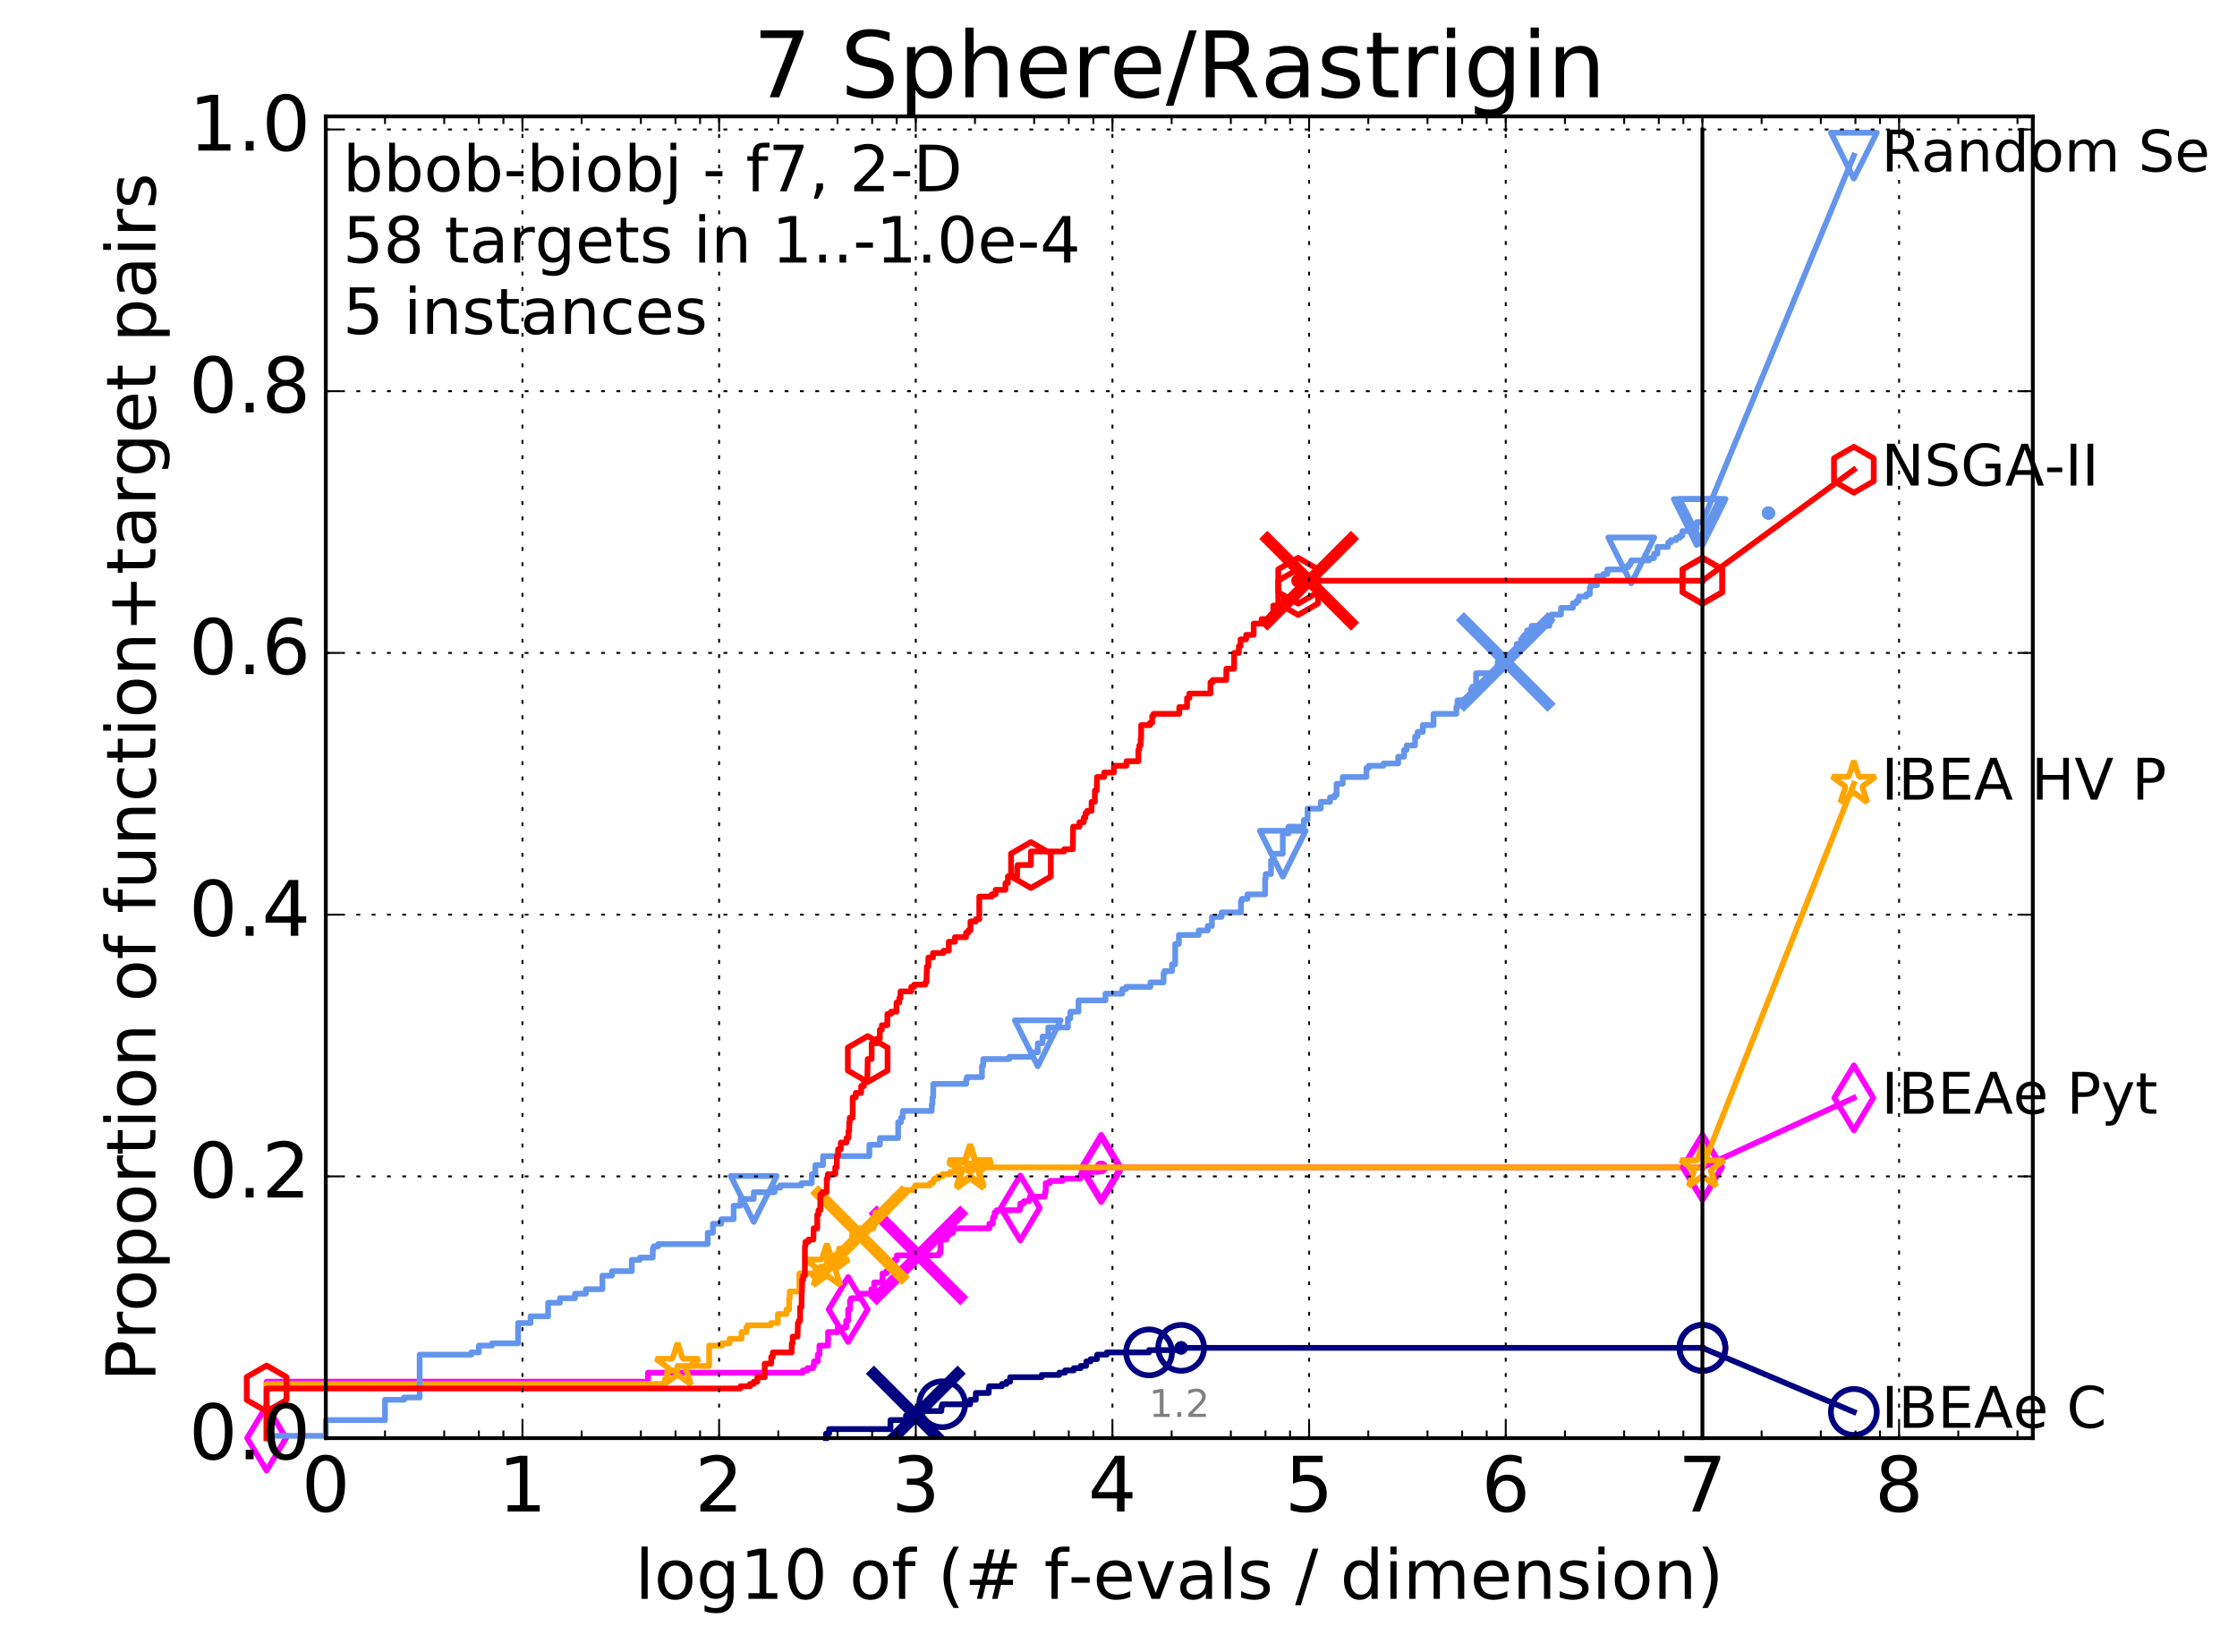 <?xml version="1.0" encoding="utf-8" standalone="no"?>
<!DOCTYPE svg PUBLIC "-//W3C//DTD SVG 1.1//EN"
  "http://www.w3.org/Graphics/SVG/1.1/DTD/svg11.dtd">
<!-- Created with matplotlib (http://matplotlib.org/) -->
<svg height="432pt" version="1.1" viewBox="0 0 585 432" width="585pt" xmlns="http://www.w3.org/2000/svg" xmlns:xlink="http://www.w3.org/1999/xlink">
 <defs>
  <style type="text/css">
*{stroke-linecap:butt;stroke-linejoin:round;stroke-miterlimit:100000;}
  </style>
 </defs>
 <g id="figure_1">
  <g id="patch_1">
   <path d="M 0 432.436 
L 585.148 432.436 
L 585.148 0 
L 0 0 
z
" style="fill:#ffffff;"/>
  </g>
  <g id="axes_1">
   <g id="patch_2">
    <path d="M 85.2 376.036 
L 531.6 376.036 
L 531.6 30.436 
L 85.2 30.436 
z
" style="fill:#ffffff;"/>
   </g>
   <g id="line2d_1">
    <defs>
     <path d="M 0 1.5 
C 0.398 1.5 0.779 1.342 1.061 1.061 
C 1.342 0.779 1.5 0.398 1.5 0 
C 1.5 -0.398 1.342 -0.779 1.061 -1.061 
C 0.779 -1.342 0.398 -1.5 0 -1.5 
C -0.398 -1.5 -0.779 -1.342 -1.061 -1.061 
C -1.342 -0.779 -1.5 -0.398 -1.5 0 
C -1.5 0.398 -1.342 0.779 -1.061 1.061 
C -0.779 1.342 -0.398 1.5 0 1.5 
z
" id="m8f6074afc6" style="stroke:#000080;stroke-width:0.5;"/>
    </defs>
    <g>
     <use style="fill:#000080;stroke:#000080;stroke-width:0.5;" x="308.877" xlink:href="#m8f6074afc6" y="352.438"/>
     <use style="fill:#000080;stroke:#000080;stroke-width:0.5;" x="308.877" xlink:href="#m8f6074afc6" y="352.438"/>
    </g>
   </g>
   <g id="line2d_2">
    <path d="M 216.006 376.036 
L 216.006 374.856 
L 216.822 374.856 
L 216.822 373.676 
L 232.866 373.676 
L 232.866 371.317 
L 236.921 371.317 
L 236.921 370.137 
L 239.917 370.137 
L 239.917 368.957 
L 246.18 368.957 
L 246.18 367.777 
L 246.394 367.777 
L 246.394 367.187 
L 253.721 367.187 
L 253.721 366.007 
L 255.184 366.007 
L 255.184 364.237 
L 258.564 364.237 
L 258.564 363.057 
L 258.688 363.057 
L 258.688 362.467 
L 262.027 362.467 
L 262.027 361.877 
L 263.201 361.877 
L 263.201 361.287 
L 264.168 361.287 
L 264.168 360.107 
L 272.386 360.107 
L 272.386 359.517 
L 276.996 359.517 
L 276.996 358.927 
L 278.529 358.927 
L 278.529 358.337 
L 280.815 358.337 
L 280.815 357.747 
L 282.599 357.747 
L 282.599 357.157 
L 284.036 357.157 
L 284.036 356.567 
L 284.076 356.567 
L 284.076 355.978 
L 285.202 355.978 
L 285.202 355.388 
L 286.885 355.388 
L 286.885 354.798 
L 286.92 354.798 
L 286.92 354.208 
L 289.443 354.208 
L 289.443 353.618 
L 300.485 353.618 
L 300.485 353.028 
L 308.877 353.028 
L 308.877 352.438 
L 445.2 352.438 
" style="fill:none;stroke:#000080;stroke-linecap:square;stroke-width:1.5;"/>
   </g>
   <g id="line2d_3">
    <defs>
     <path d="M 0 6 
C 1.591 6 3.117 5.368 4.243 4.243 
C 5.368 3.117 6 1.591 6 0 
C 6 -1.591 5.368 -3.117 4.243 -4.243 
C 3.117 -5.368 1.591 -6 0 -6 
C -1.591 -6 -3.117 -5.368 -4.243 -4.243 
C -5.368 -3.117 -6 -1.591 -6 0 
C -6 1.591 -5.368 3.117 -4.243 4.243 
C -3.117 5.368 -1.591 6 0 6 
z
" id="m6309a55242" style="stroke:#000080;stroke-width:1.5;"/>
    </defs>
    <g>
     <use style="fill:none;stroke:#000080;stroke-width:1.5;" x="246.394" xlink:href="#m6309a55242" y="367.187"/>
     <use style="fill:none;stroke:#000080;stroke-width:1.5;" x="300.485" xlink:href="#m6309a55242" y="353.618"/>
     <use style="fill:none;stroke:#000080;stroke-width:1.5;" x="308.877" xlink:href="#m6309a55242" y="352.438"/>
     <use style="fill:none;stroke:#000080;stroke-width:1.5;" x="445.2" xlink:href="#m6309a55242" y="352.438"/>
    </g>
   </g>
   <g id="line2d_4"/>
   <g id="line2d_5">
    <path clip-path="url(#p8589368c6a)" d="M 239.486 370.137 
" style="fill:none;stroke:#000080;stroke-linecap:square;"/>
    <defs>
     <path d="M -12 12 
L 12 -12 
M -12 -12 
L 12 12 
" id="m880bc9887a" style="stroke:#000080;stroke-width:3.0;"/>
    </defs>
    <g clip-path="url(#p8589368c6a)">
     <use style="fill:#000080;stroke:#000080;stroke-width:3.0;" x="239.486" xlink:href="#m880bc9887a" y="370.137"/>
    </g>
   </g>
   <g id="line2d_6">
    <defs>
     <path d="M 0 1.5 
C 0.398 1.5 0.779 1.342 1.061 1.061 
C 1.342 0.779 1.5 0.398 1.5 0 
C 1.5 -0.398 1.342 -0.779 1.061 -1.061 
C 0.779 -1.342 0.398 -1.5 0 -1.5 
C -0.398 -1.5 -0.779 -1.342 -1.061 -1.061 
C -1.342 -0.779 -1.5 -0.398 -1.5 0 
C -1.5 0.398 -1.342 0.779 -1.061 1.061 
C -0.779 1.342 -0.398 1.5 0 1.5 
z
" id="mba7dabaa82" style="stroke:#ff00ff;stroke-width:0.5;"/>
    </defs>
    <g>
     <use style="fill:#ff00ff;stroke:#ff00ff;stroke-width:0.5;" x="287.976" xlink:href="#mba7dabaa82" y="305.241"/>
     <use style="fill:#ff00ff;stroke:#ff00ff;stroke-width:0.5;" x="287.976" xlink:href="#mba7dabaa82" y="305.241"/>
    </g>
   </g>
   <g id="line2d_7">
    <path d="M 69.718 376.036 
L 69.718 361.287 
L 169.465 361.287 
L 169.465 358.927 
L 209.95 358.927 
L 209.95 358.337 
L 211.133 358.337 
L 211.133 357.747 
L 212.632 357.747 
L 212.632 357.157 
L 212.854 357.157 
L 212.854 355.978 
L 213.861 355.978 
L 213.861 354.208 
L 214.279 354.208 
L 214.279 351.848 
L 216.543 351.848 
L 216.543 348.308 
L 219.104 348.308 
L 219.104 347.128 
L 221.276 347.128 
L 221.276 345.358 
L 221.799 345.358 
L 221.799 342.408 
L 222.287 342.408 
L 222.287 340.049 
L 222.575 340.049 
L 222.575 339.459 
L 224.686 339.459 
L 224.686 338.279 
L 227.852 338.279 
L 227.852 337.099 
L 228.61 337.099 
L 228.61 335.329 
L 230.79 335.329 
L 230.79 332.969 
L 231.789 332.969 
L 231.789 332.379 
L 232.457 332.379 
L 232.457 331.199 
L 233.836 331.199 
L 233.836 329.429 
L 234.558 329.429 
L 234.558 328.249 
L 245.559 328.249 
L 245.559 327.659 
L 245.939 327.659 
L 245.939 324.12 
L 247.521 324.12 
L 247.521 323.53 
L 247.715 323.53 
L 247.715 322.94 
L 248.31 322.94 
L 248.31 322.35 
L 249.231 322.35 
L 249.231 321.17 
L 258.725 321.17 
L 258.725 319.99 
L 259.632 319.99 
L 259.632 318.81 
L 259.745 318.81 
L 259.745 318.22 
L 260.094 318.22 
L 260.094 317.04 
L 260.642 317.04 
L 260.642 316.45 
L 266.657 316.45 
L 266.657 315.86 
L 266.806 315.86 
L 266.806 314.68 
L 267.767 314.68 
L 267.767 314.09 
L 269.138 314.09 
L 269.138 313.5 
L 269.321 313.5 
L 269.321 312.91 
L 273.216 312.91 
L 273.216 312.32 
L 273.277 312.32 
L 273.277 311.73 
L 273.468 311.73 
L 273.468 309.37 
L 274.537 309.37 
L 274.537 308.781 
L 277.85 308.781 
L 277.85 308.191 
L 282.518 308.191 
L 282.518 307.601 
L 282.618 307.601 
L 282.618 307.011 
L 284.849 307.011 
L 284.849 306.421 
L 287.43 306.421 
L 287.43 305.831 
L 287.976 305.831 
L 287.976 305.241 
L 445.2 305.241 
" style="fill:none;stroke:#ff00ff;stroke-linecap:square;stroke-width:1.5;"/>
   </g>
   <g id="line2d_8">
    <defs>
     <path d="M -0 8.485 
L 5.091 0 
L 0 -8.485 
L -5.091 -0 
z
" id="mfb1a601b76" style="stroke:#ff00ff;stroke-linejoin:miter;stroke-width:1.5;"/>
    </defs>
    <g>
     <use style="fill:none;stroke:#ff00ff;stroke-linejoin:miter;stroke-width:1.5;" x="69.718" xlink:href="#mfb1a601b76" y="376.036"/>
     <use style="fill:none;stroke:#ff00ff;stroke-linejoin:miter;stroke-width:1.5;" x="221.799" xlink:href="#mfb1a601b76" y="342.408"/>
     <use style="fill:none;stroke:#ff00ff;stroke-linejoin:miter;stroke-width:1.5;" x="266.806" xlink:href="#mfb1a601b76" y="315.86"/>
     <use style="fill:none;stroke:#ff00ff;stroke-linejoin:miter;stroke-width:1.5;" x="287.976" xlink:href="#mfb1a601b76" y="305.831"/>
     <use style="fill:none;stroke:#ff00ff;stroke-linejoin:miter;stroke-width:1.5;" x="287.976" xlink:href="#mfb1a601b76" y="305.241"/>
     <use style="fill:none;stroke:#ff00ff;stroke-linejoin:miter;stroke-width:1.5;" x="445.2" xlink:href="#mfb1a601b76" y="305.241"/>
    </g>
   </g>
   <g id="line2d_9"/>
   <g id="line2d_10">
    <path clip-path="url(#p8589368c6a)" d="M 240.178 328.249 
" style="fill:none;stroke:#ff00ff;stroke-linecap:square;"/>
    <defs>
     <path d="M -12 12 
L 12 -12 
M -12 -12 
L 12 12 
" id="m623e2ba243" style="stroke:#ff00ff;stroke-width:3.0;"/>
    </defs>
    <g clip-path="url(#p8589368c6a)">
     <use style="fill:#ff00ff;stroke:#ff00ff;stroke-width:3.0;" x="240.178" xlink:href="#m623e2ba243" y="328.249"/>
    </g>
   </g>
   <g id="line2d_11">
    <defs>
     <path d="M 0 1.5 
C 0.398 1.5 0.779 1.342 1.061 1.061 
C 1.342 0.779 1.5 0.398 1.5 0 
C 1.5 -0.398 1.342 -0.779 1.061 -1.061 
C 0.779 -1.342 0.398 -1.5 0 -1.5 
C -0.398 -1.5 -0.779 -1.342 -1.061 -1.061 
C -1.342 -0.779 -1.5 -0.398 -1.5 0 
C -1.5 0.398 -1.342 0.779 -1.061 1.061 
C -0.779 1.342 -0.398 1.5 0 1.5 
z
" id="m62ecd4e879" style="stroke:#ffa500;stroke-width:0.5;"/>
    </defs>
    <g>
     <use style="fill:#ffa500;stroke:#ffa500;stroke-width:0.5;" x="253.704" xlink:href="#m62ecd4e879" y="305.241"/>
     <use style="fill:#ffa500;stroke:#ffa500;stroke-width:0.5;" x="253.704" xlink:href="#m62ecd4e879" y="305.241"/>
    </g>
   </g>
   <g id="line2d_12">
    <path d="M 69.718 376.036 
L 69.718 361.877 
L 173.877 361.877 
L 173.877 360.697 
L 174.5 360.697 
L 174.5 358.337 
L 177.199 358.337 
L 177.199 357.157 
L 185.454 357.157 
L 185.454 351.848 
L 188.826 351.848 
L 188.826 351.258 
L 190.787 351.258 
L 190.787 350.078 
L 193.917 350.078 
L 193.917 348.308 
L 195.17 348.308 
L 195.17 347.128 
L 195.492 347.128 
L 195.492 346.538 
L 201.616 346.538 
L 201.616 345.948 
L 203.427 345.948 
L 203.427 343.588 
L 205.667 343.588 
L 205.667 342.408 
L 206.367 342.408 
L 206.367 339.459 
L 206.514 339.459 
L 206.514 337.689 
L 209.052 337.689 
L 209.052 332.969 
L 213.219 332.969 
L 213.219 331.789 
L 214.622 331.789 
L 214.622 331.199 
L 216.228 331.199 
L 216.228 328.249 
L 219.408 328.249 
L 219.408 326.479 
L 221.971 326.479 
L 221.971 325.889 
L 222.811 325.889 
L 222.811 322.94 
L 224.923 322.94 
L 224.923 321.17 
L 228.427 321.17 
L 228.427 318.81 
L 228.952 318.81 
L 228.952 317.04 
L 232.133 317.04 
L 232.133 315.27 
L 232.986 315.27 
L 232.986 314.68 
L 233.03 314.68 
L 233.03 314.09 
L 233.836 314.09 
L 233.836 312.91 
L 235.297 312.91 
L 235.297 312.32 
L 235.83 312.32 
L 235.83 311.73 
L 236.465 311.73 
L 236.465 311.14 
L 238.966 311.14 
L 238.966 310.55 
L 239.363 310.55 
L 239.363 309.96 
L 243.192 309.96 
L 243.192 309.37 
L 244.009 309.37 
L 244.009 308.781 
L 244.29 308.781 
L 244.29 308.191 
L 245.294 308.191 
L 245.294 307.601 
L 246.509 307.601 
L 246.509 307.011 
L 248.505 307.011 
L 248.505 306.421 
L 251.225 306.421 
L 251.225 305.831 
L 253.704 305.831 
L 253.704 305.241 
L 445.2 305.241 
" style="fill:none;stroke:#ffa500;stroke-linecap:square;stroke-width:1.5;"/>
   </g>
   <g id="line2d_13">
    <defs>
     <path d="M 0 -6 
L -1.347 -1.854 
L -5.706 -1.854 
L -2.18 0.708 
L -3.527 4.854 
L -0 2.292 
L 3.527 4.854 
L 2.18 0.708 
L 5.706 -1.854 
L 1.347 -1.854 
z
" id="m4bdc7c820e" style="stroke:#ffa500;stroke-linejoin:bevel;stroke-width:1.5;"/>
    </defs>
    <g>
     <use style="fill:none;stroke:#ffa500;stroke-linejoin:bevel;stroke-width:1.5;" x="177.199" xlink:href="#m4bdc7c820e" y="357.157"/>
     <use style="fill:none;stroke:#ffa500;stroke-linejoin:bevel;stroke-width:1.5;" x="216.228" xlink:href="#m4bdc7c820e" y="331.199"/>
     <use style="fill:none;stroke:#ffa500;stroke-linejoin:bevel;stroke-width:1.5;" x="253.704" xlink:href="#m4bdc7c820e" y="305.831"/>
     <use style="fill:none;stroke:#ffa500;stroke-linejoin:bevel;stroke-width:1.5;" x="253.704" xlink:href="#m4bdc7c820e" y="305.241"/>
     <use style="fill:none;stroke:#ffa500;stroke-linejoin:bevel;stroke-width:1.5;" x="253.704" xlink:href="#m4bdc7c820e" y="305.241"/>
     <use style="fill:none;stroke:#ffa500;stroke-linejoin:bevel;stroke-width:1.5;" x="445.2" xlink:href="#m4bdc7c820e" y="305.241"/>
    </g>
   </g>
   <g id="line2d_14"/>
   <g id="line2d_15">
    <path clip-path="url(#p8589368c6a)" d="M 224.902 322.94 
" style="fill:none;stroke:#ffa500;stroke-linecap:square;"/>
    <defs>
     <path d="M -12 12 
L 12 -12 
M -12 -12 
L 12 12 
" id="m8c02aa055f" style="stroke:#ffa500;stroke-width:3.0;"/>
    </defs>
    <g clip-path="url(#p8589368c6a)">
     <use style="fill:#ffa500;stroke:#ffa500;stroke-width:3.0;" x="224.902" xlink:href="#m8c02aa055f" y="322.94"/>
    </g>
   </g>
   <g id="line2d_16">
    <defs>
     <path d="M 0 1.5 
C 0.398 1.5 0.779 1.342 1.061 1.061 
C 1.342 0.779 1.5 0.398 1.5 0 
C 1.5 -0.398 1.342 -0.779 1.061 -1.061 
C 0.779 -1.342 0.398 -1.5 0 -1.5 
C -0.398 -1.5 -0.779 -1.342 -1.061 -1.061 
C -1.342 -0.779 -1.5 -0.398 -1.5 0 
C -1.5 0.398 -1.342 0.779 -1.061 1.061 
C -0.779 1.342 -0.398 1.5 0 1.5 
z
" id="mb72fcceb52" style="stroke:#6495ed;stroke-width:0.5;"/>
    </defs>
    <g>
     <use style="fill:#6495ed;stroke:#6495ed;stroke-width:0.5;" x="462.479" xlink:href="#mb72fcceb52" y="134.152"/>
     <use style="fill:#6495ed;stroke:#6495ed;stroke-width:0.5;" x="462.479" xlink:href="#mb72fcceb52" y="134.152"/>
    </g>
   </g>
   <g id="line2d_17">
    <path d="M 69.718 376.036 
L 69.718 375.446 
L 85.2 375.446 
L 85.2 371.317 
L 100.682 371.317 
L 100.682 366.007 
L 105.665 366.007 
L 105.665 365.417 
L 109.738 365.417 
L 109.738 354.208 
L 123.276 354.208 
L 123.276 353.618 
L 125.219 353.618 
L 125.219 351.848 
L 128.662 351.848 
L 128.662 351.258 
L 135.483 351.258 
L 135.483 345.948 
L 138.757 345.948 
L 138.757 344.178 
L 143.331 344.178 
L 143.331 340.639 
L 146.417 340.639 
L 146.417 339.459 
L 150.369 339.459 
L 150.369 338.279 
L 153.2 338.279 
L 153.2 337.099 
L 157.536 337.099 
L 157.536 333.559 
L 160.021 333.559 
L 160.021 332.379 
L 165.238 332.379 
L 165.238 329.429 
L 167.311 329.429 
L 167.311 328.839 
L 170.713 328.839 
L 170.713 326.479 
L 170.955 326.479 
L 170.955 325.889 
L 172.124 325.889 
L 172.124 325.299 
L 185.075 325.299 
L 185.075 322.35 
L 186.436 322.35 
L 186.436 319.99 
L 188.609 319.99 
L 188.609 318.81 
L 191.848 318.81 
L 191.848 315.27 
L 193.658 315.27 
L 193.658 313.5 
L 197.113 313.5 
L 197.113 311.73 
L 202.569 311.73 
L 202.569 310.55 
L 204.036 310.55 
L 204.036 309.96 
L 209.612 309.96 
L 209.612 309.37 
L 212.295 309.37 
L 212.295 307.011 
L 213.219 307.011 
L 213.219 304.651 
L 215.226 304.651 
L 215.226 302.291 
L 227.338 302.291 
L 227.338 299.341 
L 230.103 299.341 
L 230.103 297.571 
L 234.876 297.571 
L 234.876 293.442 
L 235.618 293.442 
L 235.618 292.262 
L 236.078 292.262 
L 236.078 290.492 
L 243.66 290.492 
L 243.66 288.722 
L 243.845 288.722 
L 243.845 286.952 
L 244.055 286.952 
L 244.055 283.412 
L 252.67 283.412 
L 252.67 282.232 
L 252.885 282.232 
L 252.885 281.642 
L 256.789 281.642 
L 256.789 278.692 
L 257.116 278.692 
L 257.116 276.923 
L 263.967 276.923 
L 263.967 276.333 
L 270.009 276.333 
L 270.009 275.153 
L 271.392 275.153 
L 271.392 272.793 
L 272.646 272.793 
L 272.646 271.023 
L 274.129 271.023 
L 274.129 268.663 
L 279.271 268.663 
L 279.271 266.303 
L 279.905 266.303 
L 279.905 264.533 
L 282.043 264.533 
L 282.043 261.584 
L 289.094 261.584 
L 289.094 259.814 
L 293.493 259.814 
L 293.493 258.634 
L 294.469 258.634 
L 294.469 258.044 
L 300.849 258.044 
L 300.849 256.864 
L 304.294 256.864 
L 304.294 254.504 
L 304.524 254.504 
L 304.524 253.914 
L 306.499 253.914 
L 306.499 252.144 
L 307.328 252.144 
L 307.328 246.834 
L 308.289 246.834 
L 308.289 244.475 
L 313.473 244.475 
L 313.473 243.295 
L 315.847 243.295 
L 315.847 242.115 
L 316.934 242.115 
L 316.934 239.755 
L 319.462 239.755 
L 319.462 238.575 
L 324.512 238.575 
L 324.512 235.625 
L 324.748 235.625 
L 324.748 235.035 
L 326.216 235.035 
L 326.216 233.855 
L 330.843 233.855 
L 330.843 229.726 
L 330.986 229.726 
L 330.986 228.546 
L 332.368 228.546 
L 332.409 225.006 
L 333.077 225.006 
L 333.077 223.236 
L 335.463 223.236 
L 335.463 217.926 
L 336.957 217.926 
L 336.957 216.156 
L 340.968 216.156 
L 340.968 214.387 
L 341.945 214.387 
L 341.945 211.437 
L 345.394 211.437 
L 345.394 209.667 
L 347.812 209.667 
L 347.812 208.487 
L 349.007 208.487 
L 349.007 207.897 
L 349.529 207.897 
L 349.529 204.947 
L 351.137 204.947 
L 351.137 203.177 
L 357.33 203.177 
L 357.33 200.817 
L 357.926 200.817 
L 357.926 200.227 
L 361.793 200.227 
L 361.793 199.637 
L 365.644 199.637 
L 365.644 197.868 
L 367.169 197.868 
L 367.169 196.098 
L 367.843 196.098 
L 367.843 194.918 
L 370.06 194.918 
L 370.06 192.558 
L 370.722 192.558 
L 370.722 191.378 
L 372.084 191.378 
L 372.084 189.608 
L 374.883 189.608 
L 374.883 186.658 
L 380.854 186.658 
L 380.854 184.888 
L 381.161 184.888 
L 381.161 183.119 
L 384.723 183.119 
L 384.723 180.169 
L 385.044 180.169 
L 385.044 179.579 
L 386.012 179.579 
L 386.012 176.039 
L 391.648 176.039 
L 391.648 173.089 
L 394.252 173.089 
L 394.252 172.499 
L 394.755 172.499 
L 394.755 171.909 
L 395.159 171.909 
L 395.159 171.319 
L 396.595 171.319 
L 396.658 168.369 
L 397.762 168.369 
L 397.762 167.19 
L 398.181 167.19 
L 398.181 166.6 
L 398.663 166.6 
L 398.663 166.01 
L 399.352 166.01 
L 399.352 164.83 
L 400.406 164.83 
L 400.406 164.24 
L 400.578 164.24 
L 400.578 163.65 
L 405.184 163.65 
L 405.184 162.47 
L 405.708 162.47 
L 405.708 160.7 
L 408.216 160.7 
L 408.216 158.93 
L 411.337 158.93 
L 411.337 157.75 
L 412.217 157.75 
L 412.217 157.16 
L 412.816 157.16 
L 412.915 155.98 
L 414.841 155.98 
L 414.841 155.39 
L 415.761 155.39 
L 415.761 153.62 
L 416.01 153.62 
L 416.01 153.03 
L 417.623 153.03 
L 417.623 150.671 
L 419.291 150.671 
L 419.291 150.081 
L 420.328 150.081 
L 420.328 148.901 
L 424.222 148.901 
L 424.222 148.311 
L 425.801 148.311 
L 425.801 147.721 
L 426.266 147.721 
L 426.266 147.131 
L 426.587 147.131 
L 426.587 146.541 
L 431.256 146.541 
L 431.256 145.951 
L 432.553 145.951 
L 432.553 144.771 
L 433.45 144.771 
L 433.45 143.001 
L 436.177 143.001 
L 436.277 141.821 
L 436.942 141.821 
L 436.942 141.231 
L 438.342 141.231 
L 438.342 140.641 
L 439.294 140.641 
L 439.294 140.051 
L 439.961 140.051 
L 439.961 138.871 
L 442.621 138.871 
L 442.621 138.281 
L 443.714 138.281 
L 443.714 136.511 
L 445.2 136.511 
L 445.2 136.511 
" style="fill:none;stroke:#6495ed;stroke-linecap:square;stroke-width:1.5;"/>
   </g>
   <g id="line2d_18">
    <defs>
     <path d="M -0 6 
L 6 -6 
L -6 -6 
z
" id="m054c931280" style="stroke:#6495ed;stroke-linejoin:miter;stroke-width:1.5;"/>
    </defs>
    <g>
     <use style="fill:none;stroke:#6495ed;stroke-linejoin:miter;stroke-width:1.5;" x="197.113" xlink:href="#m054c931280" y="313.5"/>
     <use style="fill:none;stroke:#6495ed;stroke-linejoin:miter;stroke-width:1.5;" x="271.392" xlink:href="#m054c931280" y="272.793"/>
     <use style="fill:none;stroke:#6495ed;stroke-linejoin:miter;stroke-width:1.5;" x="335.463" xlink:href="#m054c931280" y="223.236"/>
     <use style="fill:none;stroke:#6495ed;stroke-linejoin:miter;stroke-width:1.5;" x="426.587" xlink:href="#m054c931280" y="146.541"/>
     <use style="fill:none;stroke:#6495ed;stroke-linejoin:miter;stroke-width:1.5;" x="443.714" xlink:href="#m054c931280" y="136.511"/>
     <use style="fill:none;stroke:#6495ed;stroke-linejoin:miter;stroke-width:1.5;" x="445.2" xlink:href="#m054c931280" y="136.511"/>
    </g>
   </g>
   <g id="line2d_19"/>
   <g id="line2d_20">
    <path clip-path="url(#p8589368c6a)" d="M 393.771 173.089 
" style="fill:none;stroke:#6495ed;stroke-linecap:square;"/>
    <defs>
     <path d="M -12 12 
L 12 -12 
M -12 -12 
L 12 12 
" id="m6aed93bd8d" style="stroke:#6495ed;stroke-width:3.0;"/>
    </defs>
    <g clip-path="url(#p8589368c6a)">
     <use style="fill:#6495ed;stroke:#6495ed;stroke-width:3.0;" x="393.771" xlink:href="#m6aed93bd8d" y="173.089"/>
    </g>
   </g>
   <g id="line2d_21">
    <defs>
     <path d="M 0 1.5 
C 0.398 1.5 0.779 1.342 1.061 1.061 
C 1.342 0.779 1.5 0.398 1.5 0 
C 1.5 -0.398 1.342 -0.779 1.061 -1.061 
C 0.779 -1.342 0.398 -1.5 0 -1.5 
C -0.398 -1.5 -0.779 -1.342 -1.061 -1.061 
C -1.342 -0.779 -1.5 -0.398 -1.5 0 
C -1.5 0.398 -1.342 0.779 -1.061 1.061 
C -0.779 1.342 -0.398 1.5 0 1.5 
z
" id="m2702894e32" style="stroke:#ff0000;stroke-width:0.5;"/>
    </defs>
    <g>
     <use style="fill:#ff0000;stroke:#ff0000;stroke-width:0.5;" x="339.476" xlink:href="#m2702894e32" y="151.851"/>
     <use style="fill:#ff0000;stroke:#ff0000;stroke-width:0.5;" x="339.476" xlink:href="#m2702894e32" y="151.851"/>
    </g>
   </g>
   <g id="line2d_22">
    <path d="M 69.718 376.036 
L 69.718 363.057 
L 193.658 363.057 
L 193.658 362.467 
L 196.124 362.467 
L 196.124 361.877 
L 197.113 361.877 
L 197.113 361.287 
L 198.061 361.287 
L 198.061 360.107 
L 199.974 360.107 
L 199.974 356.567 
L 201.676 356.567 
L 201.676 354.798 
L 202.097 354.798 
L 202.097 353.618 
L 207.045 353.618 
L 207.045 351.258 
L 207.283 351.258 
L 207.283 349.488 
L 208.567 349.488 
L 208.656 345.948 
L 208.877 345.948 
L 208.877 345.358 
L 209.226 345.358 
L 209.226 341.818 
L 209.612 341.818 
L 209.655 337.689 
L 209.74 337.689 
L 209.74 334.739 
L 210.034 334.739 
L 210.034 333.559 
L 210.488 333.559 
L 210.488 325.889 
L 210.611 325.889 
L 210.611 324.71 
L 211.41 324.71 
L 211.41 324.12 
L 212.706 324.12 
L 212.78 321.17 
L 213.72 321.17 
L 213.72 317.63 
L 214.036 317.63 
L 214.036 316.45 
L 214.52 316.45 
L 214.52 312.32 
L 215.059 312.32 
L 215.059 311.73 
L 216.197 311.73 
L 216.197 308.191 
L 216.48 308.191 
L 216.48 307.011 
L 218.426 307.011 
L 218.426 305.241 
L 218.824 305.241 
L 218.824 302.291 
L 219.159 302.291 
L 219.159 300.521 
L 219.869 300.521 
L 219.869 298.751 
L 221.376 298.751 
L 221.376 297.571 
L 221.873 297.571 
L 221.873 295.801 
L 222.069 295.801 
L 222.069 293.442 
L 222.215 293.442 
L 222.215 292.262 
L 222.976 292.262 
L 222.976 286.952 
L 223.78 286.952 
L 223.78 285.772 
L 225.2 285.772 
L 225.2 284.002 
L 225.929 284.002 
L 225.929 282.822 
L 226.813 282.822 
L 226.911 276.923 
L 227.946 276.923 
L 227.946 272.793 
L 229.272 272.793 
L 229.272 271.613 
L 230.086 271.613 
L 230.086 269.253 
L 230.608 269.253 
L 230.608 268.073 
L 232.024 268.073 
L 232.071 265.123 
L 233.016 265.123 
L 233.016 264.533 
L 234.446 264.533 
L 234.446 262.173 
L 235.162 262.173 
L 235.162 260.994 
L 235.485 260.994 
L 235.485 259.224 
L 238.305 259.224 
L 238.305 258.044 
L 239.091 258.044 
L 239.091 257.454 
L 241.977 257.454 
L 241.977 256.864 
L 242.275 256.864 
L 242.383 252.734 
L 242.772 252.734 
L 242.772 250.374 
L 243.982 250.374 
L 243.982 249.194 
L 246.744 249.194 
L 246.744 248.604 
L 248.113 248.604 
L 248.113 246.245 
L 249.716 246.245 
L 249.716 245.065 
L 252.62 245.065 
L 252.62 243.885 
L 253.22 243.885 
L 253.22 243.295 
L 253.786 243.295 
L 253.786 240.935 
L 255.212 240.935 
L 255.212 240.345 
L 256.089 240.345 
L 256.089 234.445 
L 259.349 234.445 
L 259.349 233.855 
L 260.367 233.855 
L 260.367 232.675 
L 262.933 232.675 
L 262.933 230.905 
L 263.565 230.905 
L 263.565 229.136 
L 265.986 229.136 
L 265.986 226.776 
L 266.139 226.776 
L 266.139 226.186 
L 269.598 226.186 
L 269.598 222.646 
L 278.3 222.646 
L 278.3 222.056 
L 280.538 222.056 
L 280.641 216.156 
L 282.3 216.156 
L 282.3 214.977 
L 283.403 214.977 
L 283.403 213.797 
L 283.856 213.797 
L 283.856 212.617 
L 284.294 212.617 
L 284.294 212.027 
L 285.458 212.027 
L 285.458 209.667 
L 286.319 209.667 
L 286.319 206.717 
L 286.8 206.717 
L 286.883 203.177 
L 288.74 203.177 
L 288.74 201.997 
L 291.291 201.997 
L 291.291 200.227 
L 294.57 200.227 
L 294.57 199.048 
L 297.696 199.048 
L 297.696 196.098 
L 297.938 196.098 
L 297.938 194.918 
L 298.286 194.918 
L 298.286 193.148 
L 298.426 193.148 
L 298.426 189.608 
L 300.717 189.608 
L 300.717 189.018 
L 301.306 189.018 
L 301.306 187.248 
L 301.658 187.248 
L 301.658 186.658 
L 308.391 186.658 
L 308.391 184.888 
L 310.422 184.888 
L 310.422 182.529 
L 311.018 182.529 
L 311.018 181.349 
L 316.549 181.349 
L 316.549 178.399 
L 317.134 178.399 
L 317.134 177.809 
L 320.689 177.809 
L 320.712 174.859 
L 322.742 174.859 
L 322.742 170.729 
L 323.978 170.729 
L 323.978 168.959 
L 324.408 168.959 
L 324.408 167.19 
L 325.875 167.19 
L 325.875 166.01 
L 327.85 166.01 
L 327.85 163.06 
L 329.923 163.06 
L 329.923 161.88 
L 332.322 161.88 
L 332.322 160.7 
L 332.846 160.7 
L 332.846 160.11 
L 332.967 160.11 
L 332.967 158.34 
L 335.719 158.34 
L 335.719 156.57 
L 338.986 156.57 
L 338.986 155.39 
L 339.334 155.39 
L 339.334 154.8 
L 339.476 154.8 
L 339.476 151.851 
L 445.2 151.851 
L 445.2 151.851 
" style="fill:none;stroke:#ff0000;stroke-linecap:square;stroke-width:1.5;"/>
   </g>
   <g id="line2d_23">
    <defs>
     <path d="M 0 -6 
L -5.196 -3 
L -5.196 3 
L -0 6 
L 5.196 3 
L 5.196 -3 
z
" id="mda70f107e8" style="stroke:#ff0000;stroke-linejoin:miter;stroke-width:1.5;"/>
    </defs>
    <g>
     <use style="fill:none;stroke:#ff0000;stroke-linejoin:miter;stroke-width:1.5;" x="69.718" xlink:href="#mda70f107e8" y="363.057"/>
     <use style="fill:none;stroke:#ff0000;stroke-linejoin:miter;stroke-width:1.5;" x="226.911" xlink:href="#mda70f107e8" y="276.923"/>
     <use style="fill:none;stroke:#ff0000;stroke-linejoin:miter;stroke-width:1.5;" x="269.598" xlink:href="#mda70f107e8" y="226.186"/>
     <use style="fill:none;stroke:#ff0000;stroke-linejoin:miter;stroke-width:1.5;" x="339.476" xlink:href="#mda70f107e8" y="154.8"/>
     <use style="fill:none;stroke:#ff0000;stroke-linejoin:miter;stroke-width:1.5;" x="339.476" xlink:href="#mda70f107e8" y="151.851"/>
     <use style="fill:none;stroke:#ff0000;stroke-linejoin:miter;stroke-width:1.5;" x="445.2" xlink:href="#mda70f107e8" y="151.851"/>
    </g>
   </g>
   <g id="line2d_24"/>
   <g id="line2d_25">
    <path clip-path="url(#p8589368c6a)" d="M 342.356 151.851 
" style="fill:none;stroke:#ff0000;stroke-linecap:square;"/>
    <defs>
     <path d="M -12 12 
L 12 -12 
M -12 -12 
L 12 12 
" id="m0277977267" style="stroke:#ff0000;stroke-width:3.0;"/>
    </defs>
    <g clip-path="url(#p8589368c6a)">
     <use style="fill:#ff0000;stroke:#ff0000;stroke-width:3.0;" x="342.356" xlink:href="#m0277977267" y="151.851"/>
    </g>
   </g>
   <g id="line2d_26">
    <path d="M 445.2 352.438 
L 484.8 369.193 
" style="fill:none;stroke:#000080;stroke-linecap:square;stroke-width:1.5;"/>
    <g>
     <use style="fill:none;stroke:#000080;stroke-width:1.5;" x="445.2" xlink:href="#m6309a55242" y="352.438"/>
     <use style="fill:none;stroke:#000080;stroke-width:1.5;" x="484.8" xlink:href="#m6309a55242" y="369.193"/>
    </g>
   </g>
   <g id="line2d_27">
    <path d="M 445.2 305.241 
L 484.8 287.07 
" style="fill:none;stroke:#ff00ff;stroke-linecap:square;stroke-width:1.5;"/>
    <g>
     <use style="fill:none;stroke:#ff00ff;stroke-linejoin:miter;stroke-width:1.5;" x="445.2" xlink:href="#mfb1a601b76" y="305.241"/>
     <use style="fill:none;stroke:#ff00ff;stroke-linejoin:miter;stroke-width:1.5;" x="484.8" xlink:href="#mfb1a601b76" y="287.07"/>
    </g>
   </g>
   <g id="line2d_28">
    <path d="M 445.2 305.241 
L 484.8 204.947 
" style="fill:none;stroke:#ffa500;stroke-linecap:square;stroke-width:1.5;"/>
    <g>
     <use style="fill:none;stroke:#ffa500;stroke-linejoin:bevel;stroke-width:1.5;" x="445.2" xlink:href="#m4bdc7c820e" y="305.241"/>
     <use style="fill:none;stroke:#ffa500;stroke-linejoin:bevel;stroke-width:1.5;" x="484.8" xlink:href="#m4bdc7c820e" y="204.947"/>
    </g>
   </g>
   <g id="line2d_29">
    <path d="M 445.2 151.851 
L 484.8 122.824 
" style="fill:none;stroke:#ff0000;stroke-linecap:square;stroke-width:1.5;"/>
    <g>
     <use style="fill:none;stroke:#ff0000;stroke-linejoin:miter;stroke-width:1.5;" x="445.2" xlink:href="#mda70f107e8" y="151.851"/>
     <use style="fill:none;stroke:#ff0000;stroke-linejoin:miter;stroke-width:1.5;" x="484.8" xlink:href="#mda70f107e8" y="122.824"/>
    </g>
   </g>
   <g id="line2d_30">
    <path d="M 445.2 136.511 
L 484.8 40.702 
" style="fill:none;stroke:#6495ed;stroke-linecap:square;stroke-width:1.5;"/>
    <g>
     <use style="fill:none;stroke:#6495ed;stroke-linejoin:miter;stroke-width:1.5;" x="445.2" xlink:href="#m054c931280" y="136.511"/>
     <use style="fill:none;stroke:#6495ed;stroke-linejoin:miter;stroke-width:1.5;" x="484.8" xlink:href="#m054c931280" y="40.702"/>
    </g>
   </g>
   <g id="line2d_31">
    <path d="M 445.2 376.036 
L 445.2 33.858 
" style="fill:none;stroke:#000000;stroke-linecap:square;"/>
   </g>
   <g id="patch_3">
    <path d="M 85.2 30.436 
L 531.6 30.436 
" style="fill:none;stroke:#000000;stroke-linecap:square;stroke-linejoin:miter;"/>
   </g>
   <g id="patch_4">
    <path d="M 531.6 376.036 
L 531.6 30.436 
" style="fill:none;stroke:#000000;stroke-linecap:square;stroke-linejoin:miter;"/>
   </g>
   <g id="patch_5">
    <path d="M 85.2 376.036 
L 531.6 376.036 
" style="fill:none;stroke:#000000;stroke-linecap:square;stroke-linejoin:miter;"/>
   </g>
   <g id="patch_6">
    <path d="M 85.2 376.036 
L 85.2 30.436 
" style="fill:none;stroke:#000000;stroke-linecap:square;stroke-linejoin:miter;"/>
   </g>
   <g id="matplotlib.axis_1">
    <g id="xtick_1">
     <g id="line2d_32">
      <path clip-path="url(#p8589368c6a)" d="M 85.2 376.036 
L 85.2 30.436 
" style="fill:none;stroke:#000000;stroke-dasharray:1,3;stroke-dashoffset:0.0;stroke-width:0.5;"/>
     </g>
     <g id="line2d_33">
      <defs>
       <path d="M 0 0 
L 0 -4 
" id="m1ef6e1b437" style="stroke:#000000;stroke-width:0.5;"/>
      </defs>
      <g>
       <use style="stroke:#000000;stroke-width:0.5;" x="85.2" xlink:href="#m1ef6e1b437" y="376.036"/>
      </g>
     </g>
     <g id="line2d_34">
      <defs>
       <path d="M 0 0 
L 0 4 
" id="mdc8262e3bb" style="stroke:#000000;stroke-width:0.5;"/>
      </defs>
      <g>
       <use style="stroke:#000000;stroke-width:0.5;" x="85.2" xlink:href="#mdc8262e3bb" y="30.436"/>
      </g>
     </g>
     <g id="text_1">
      <!-- 0 -->
      <defs>
       <path d="M 31.781 66.406 
Q 24.172 66.406 20.328 58.906 
Q 16.5 51.422 16.5 36.375 
Q 16.5 21.391 20.328 13.891 
Q 24.172 6.391 31.781 6.391 
Q 39.453 6.391 43.281 13.891 
Q 47.125 21.391 47.125 36.375 
Q 47.125 51.422 43.281 58.906 
Q 39.453 66.406 31.781 66.406 
M 31.781 74.219 
Q 44.047 74.219 50.516 64.516 
Q 56.984 54.828 56.984 36.375 
Q 56.984 17.969 50.516 8.266 
Q 44.047 -1.422 31.781 -1.422 
Q 19.531 -1.422 13.062 8.266 
Q 6.594 17.969 6.594 36.375 
Q 6.594 54.828 13.062 64.516 
Q 19.531 74.219 31.781 74.219 
" id="BitstreamVeraSans-Roman-30"/>
      </defs>
      <g transform="translate(78.838 395.233)scale(0.2 -0.2)">
       <use xlink:href="#BitstreamVeraSans-Roman-30"/>
      </g>
     </g>
    </g>
    <g id="xtick_2">
     <g id="line2d_35">
      <path clip-path="url(#p8589368c6a)" d="M 136.629 376.036 
L 136.629 30.436 
" style="fill:none;stroke:#000000;stroke-dasharray:1,3;stroke-dashoffset:0.0;stroke-width:0.5;"/>
     </g>
     <g id="line2d_36">
      <g>
       <use style="stroke:#000000;stroke-width:0.5;" x="136.629" xlink:href="#m1ef6e1b437" y="376.036"/>
      </g>
     </g>
     <g id="line2d_37">
      <g>
       <use style="stroke:#000000;stroke-width:0.5;" x="136.629" xlink:href="#mdc8262e3bb" y="30.436"/>
      </g>
     </g>
     <g id="text_2">
      <!-- 1 -->
      <defs>
       <path d="M 12.406 8.297 
L 28.516 8.297 
L 28.516 63.922 
L 10.984 60.406 
L 10.984 69.391 
L 28.422 72.906 
L 38.281 72.906 
L 38.281 8.297 
L 54.391 8.297 
L 54.391 0 
L 12.406 0 
z
" id="BitstreamVeraSans-Roman-31"/>
      </defs>
      <g transform="translate(130.266 395.233)scale(0.2 -0.2)">
       <use xlink:href="#BitstreamVeraSans-Roman-31"/>
      </g>
     </g>
    </g>
    <g id="xtick_3">
     <g id="line2d_38">
      <path clip-path="url(#p8589368c6a)" d="M 188.057 376.036 
L 188.057 30.436 
" style="fill:none;stroke:#000000;stroke-dasharray:1,3;stroke-dashoffset:0.0;stroke-width:0.5;"/>
     </g>
     <g id="line2d_39">
      <g>
       <use style="stroke:#000000;stroke-width:0.5;" x="188.057" xlink:href="#m1ef6e1b437" y="376.036"/>
      </g>
     </g>
     <g id="line2d_40">
      <g>
       <use style="stroke:#000000;stroke-width:0.5;" x="188.057" xlink:href="#mdc8262e3bb" y="30.436"/>
      </g>
     </g>
     <g id="text_3">
      <!-- 2 -->
      <defs>
       <path d="M 19.188 8.297 
L 53.609 8.297 
L 53.609 0 
L 7.328 0 
L 7.328 8.297 
Q 12.938 14.109 22.625 23.891 
Q 32.328 33.688 34.812 36.531 
Q 39.547 41.844 41.422 45.531 
Q 43.312 49.219 43.312 52.781 
Q 43.312 58.594 39.234 62.25 
Q 35.156 65.922 28.609 65.922 
Q 23.969 65.922 18.812 64.312 
Q 13.672 62.703 7.812 59.422 
L 7.812 69.391 
Q 13.766 71.781 18.938 73 
Q 24.125 74.219 28.422 74.219 
Q 39.75 74.219 46.484 68.547 
Q 53.219 62.891 53.219 53.422 
Q 53.219 48.922 51.531 44.891 
Q 49.859 40.875 45.406 35.406 
Q 44.188 33.984 37.641 27.219 
Q 31.109 20.453 19.188 8.297 
" id="BitstreamVeraSans-Roman-32"/>
      </defs>
      <g transform="translate(181.695 395.233)scale(0.2 -0.2)">
       <use xlink:href="#BitstreamVeraSans-Roman-32"/>
      </g>
     </g>
    </g>
    <g id="xtick_4">
     <g id="line2d_41">
      <path clip-path="url(#p8589368c6a)" d="M 239.486 376.036 
L 239.486 30.436 
" style="fill:none;stroke:#000000;stroke-dasharray:1,3;stroke-dashoffset:0.0;stroke-width:0.5;"/>
     </g>
     <g id="line2d_42">
      <g>
       <use style="stroke:#000000;stroke-width:0.5;" x="239.486" xlink:href="#m1ef6e1b437" y="376.036"/>
      </g>
     </g>
     <g id="line2d_43">
      <g>
       <use style="stroke:#000000;stroke-width:0.5;" x="239.486" xlink:href="#mdc8262e3bb" y="30.436"/>
      </g>
     </g>
     <g id="text_4">
      <!-- 3 -->
      <defs>
       <path d="M 40.578 39.312 
Q 47.656 37.797 51.625 33 
Q 55.609 28.219 55.609 21.188 
Q 55.609 10.406 48.188 4.484 
Q 40.766 -1.422 27.094 -1.422 
Q 22.516 -1.422 17.656 -0.516 
Q 12.797 0.391 7.625 2.203 
L 7.625 11.719 
Q 11.719 9.328 16.594 8.109 
Q 21.484 6.891 26.812 6.891 
Q 36.078 6.891 40.938 10.547 
Q 45.797 14.203 45.797 21.188 
Q 45.797 27.641 41.281 31.266 
Q 36.766 34.906 28.719 34.906 
L 20.219 34.906 
L 20.219 43.016 
L 29.109 43.016 
Q 36.375 43.016 40.234 45.922 
Q 44.094 48.828 44.094 54.297 
Q 44.094 59.906 40.109 62.906 
Q 36.141 65.922 28.719 65.922 
Q 24.656 65.922 20.016 65.031 
Q 15.375 64.156 9.812 62.312 
L 9.812 71.094 
Q 15.438 72.656 20.344 73.438 
Q 25.25 74.219 29.594 74.219 
Q 40.828 74.219 47.359 69.109 
Q 53.906 64.016 53.906 55.328 
Q 53.906 49.266 50.438 45.094 
Q 46.969 40.922 40.578 39.312 
" id="BitstreamVeraSans-Roman-33"/>
      </defs>
      <g transform="translate(233.123 395.233)scale(0.2 -0.2)">
       <use xlink:href="#BitstreamVeraSans-Roman-33"/>
      </g>
     </g>
    </g>
    <g id="xtick_5">
     <g id="line2d_44">
      <path clip-path="url(#p8589368c6a)" d="M 290.914 376.036 
L 290.914 30.436 
" style="fill:none;stroke:#000000;stroke-dasharray:1,3;stroke-dashoffset:0.0;stroke-width:0.5;"/>
     </g>
     <g id="line2d_45">
      <g>
       <use style="stroke:#000000;stroke-width:0.5;" x="290.914" xlink:href="#m1ef6e1b437" y="376.036"/>
      </g>
     </g>
     <g id="line2d_46">
      <g>
       <use style="stroke:#000000;stroke-width:0.5;" x="290.914" xlink:href="#mdc8262e3bb" y="30.436"/>
      </g>
     </g>
     <g id="text_5">
      <!-- 4 -->
      <defs>
       <path d="M 37.797 64.312 
L 12.891 25.391 
L 37.797 25.391 
z
M 35.203 72.906 
L 47.609 72.906 
L 47.609 25.391 
L 58.016 25.391 
L 58.016 17.188 
L 47.609 17.188 
L 47.609 0 
L 37.797 0 
L 37.797 17.188 
L 4.891 17.188 
L 4.891 26.703 
z
" id="BitstreamVeraSans-Roman-34"/>
      </defs>
      <g transform="translate(284.552 395.233)scale(0.2 -0.2)">
       <use xlink:href="#BitstreamVeraSans-Roman-34"/>
      </g>
     </g>
    </g>
    <g id="xtick_6">
     <g id="line2d_47">
      <path clip-path="url(#p8589368c6a)" d="M 342.343 376.036 
L 342.343 30.436 
" style="fill:none;stroke:#000000;stroke-dasharray:1,3;stroke-dashoffset:0.0;stroke-width:0.5;"/>
     </g>
     <g id="line2d_48">
      <g>
       <use style="stroke:#000000;stroke-width:0.5;" x="342.343" xlink:href="#m1ef6e1b437" y="376.036"/>
      </g>
     </g>
     <g id="line2d_49">
      <g>
       <use style="stroke:#000000;stroke-width:0.5;" x="342.343" xlink:href="#mdc8262e3bb" y="30.436"/>
      </g>
     </g>
     <g id="text_6">
      <!-- 5 -->
      <defs>
       <path d="M 10.797 72.906 
L 49.516 72.906 
L 49.516 64.594 
L 19.828 64.594 
L 19.828 46.734 
Q 21.969 47.469 24.109 47.828 
Q 26.266 48.188 28.422 48.188 
Q 40.625 48.188 47.75 41.5 
Q 54.891 34.812 54.891 23.391 
Q 54.891 11.625 47.562 5.094 
Q 40.234 -1.422 26.906 -1.422 
Q 22.312 -1.422 17.547 -0.641 
Q 12.797 0.141 7.719 1.703 
L 7.719 11.625 
Q 12.109 9.234 16.797 8.062 
Q 21.484 6.891 26.703 6.891 
Q 35.156 6.891 40.078 11.328 
Q 45.016 15.766 45.016 23.391 
Q 45.016 31 40.078 35.438 
Q 35.156 39.891 26.703 39.891 
Q 22.75 39.891 18.812 39.016 
Q 14.891 38.141 10.797 36.281 
z
" id="BitstreamVeraSans-Roman-35"/>
      </defs>
      <g transform="translate(335.98 395.233)scale(0.2 -0.2)">
       <use xlink:href="#BitstreamVeraSans-Roman-35"/>
      </g>
     </g>
    </g>
    <g id="xtick_7">
     <g id="line2d_50">
      <path clip-path="url(#p8589368c6a)" d="M 393.771 376.036 
L 393.771 30.436 
" style="fill:none;stroke:#000000;stroke-dasharray:1,3;stroke-dashoffset:0.0;stroke-width:0.5;"/>
     </g>
     <g id="line2d_51">
      <g>
       <use style="stroke:#000000;stroke-width:0.5;" x="393.771" xlink:href="#m1ef6e1b437" y="376.036"/>
      </g>
     </g>
     <g id="line2d_52">
      <g>
       <use style="stroke:#000000;stroke-width:0.5;" x="393.771" xlink:href="#mdc8262e3bb" y="30.436"/>
      </g>
     </g>
     <g id="text_7">
      <!-- 6 -->
      <defs>
       <path d="M 33.016 40.375 
Q 26.375 40.375 22.484 35.828 
Q 18.609 31.297 18.609 23.391 
Q 18.609 15.531 22.484 10.953 
Q 26.375 6.391 33.016 6.391 
Q 39.656 6.391 43.531 10.953 
Q 47.406 15.531 47.406 23.391 
Q 47.406 31.297 43.531 35.828 
Q 39.656 40.375 33.016 40.375 
M 52.594 71.297 
L 52.594 62.312 
Q 48.875 64.062 45.094 64.984 
Q 41.312 65.922 37.594 65.922 
Q 27.828 65.922 22.672 59.328 
Q 17.531 52.734 16.797 39.406 
Q 19.672 43.656 24.016 45.922 
Q 28.375 48.188 33.594 48.188 
Q 44.578 48.188 50.953 41.516 
Q 57.328 34.859 57.328 23.391 
Q 57.328 12.156 50.688 5.359 
Q 44.047 -1.422 33.016 -1.422 
Q 20.359 -1.422 13.672 8.266 
Q 6.984 17.969 6.984 36.375 
Q 6.984 53.656 15.188 63.938 
Q 23.391 74.219 37.203 74.219 
Q 40.922 74.219 44.703 73.484 
Q 48.484 72.75 52.594 71.297 
" id="BitstreamVeraSans-Roman-36"/>
      </defs>
      <g transform="translate(387.409 395.233)scale(0.2 -0.2)">
       <use xlink:href="#BitstreamVeraSans-Roman-36"/>
      </g>
     </g>
    </g>
    <g id="xtick_8">
     <g id="line2d_53">
      <path clip-path="url(#p8589368c6a)" d="M 445.2 376.036 
L 445.2 30.436 
" style="fill:none;stroke:#000000;stroke-dasharray:1,3;stroke-dashoffset:0.0;stroke-width:0.5;"/>
     </g>
     <g id="line2d_54">
      <g>
       <use style="stroke:#000000;stroke-width:0.5;" x="445.2" xlink:href="#m1ef6e1b437" y="376.036"/>
      </g>
     </g>
     <g id="line2d_55">
      <g>
       <use style="stroke:#000000;stroke-width:0.5;" x="445.2" xlink:href="#mdc8262e3bb" y="30.436"/>
      </g>
     </g>
     <g id="text_8">
      <!-- 7 -->
      <defs>
       <path d="M 8.203 72.906 
L 55.078 72.906 
L 55.078 68.703 
L 28.609 0 
L 18.312 0 
L 43.219 64.594 
L 8.203 64.594 
z
" id="BitstreamVeraSans-Roman-37"/>
      </defs>
      <g transform="translate(438.837 395.233)scale(0.2 -0.2)">
       <use xlink:href="#BitstreamVeraSans-Roman-37"/>
      </g>
     </g>
    </g>
    <g id="xtick_9">
     <g id="line2d_56">
      <path clip-path="url(#p8589368c6a)" d="M 496.629 376.036 
L 496.629 30.436 
" style="fill:none;stroke:#000000;stroke-dasharray:1,3;stroke-dashoffset:0.0;stroke-width:0.5;"/>
     </g>
     <g id="line2d_57">
      <g>
       <use style="stroke:#000000;stroke-width:0.5;" x="496.629" xlink:href="#m1ef6e1b437" y="376.036"/>
      </g>
     </g>
     <g id="line2d_58">
      <g>
       <use style="stroke:#000000;stroke-width:0.5;" x="496.629" xlink:href="#mdc8262e3bb" y="30.436"/>
      </g>
     </g>
     <g id="text_9">
      <!-- 8 -->
      <defs>
       <path d="M 31.781 34.625 
Q 24.75 34.625 20.719 30.859 
Q 16.703 27.094 16.703 20.516 
Q 16.703 13.922 20.719 10.156 
Q 24.75 6.391 31.781 6.391 
Q 38.812 6.391 42.859 10.172 
Q 46.922 13.969 46.922 20.516 
Q 46.922 27.094 42.891 30.859 
Q 38.875 34.625 31.781 34.625 
M 21.922 38.812 
Q 15.578 40.375 12.031 44.719 
Q 8.5 49.078 8.5 55.328 
Q 8.5 64.062 14.719 69.141 
Q 20.953 74.219 31.781 74.219 
Q 42.672 74.219 48.875 69.141 
Q 55.078 64.062 55.078 55.328 
Q 55.078 49.078 51.531 44.719 
Q 48 40.375 41.703 38.812 
Q 48.828 37.156 52.797 32.312 
Q 56.781 27.484 56.781 20.516 
Q 56.781 9.906 50.312 4.234 
Q 43.844 -1.422 31.781 -1.422 
Q 19.734 -1.422 13.25 4.234 
Q 6.781 9.906 6.781 20.516 
Q 6.781 27.484 10.781 32.312 
Q 14.797 37.156 21.922 38.812 
M 18.312 54.391 
Q 18.312 48.734 21.844 45.562 
Q 25.391 42.391 31.781 42.391 
Q 38.141 42.391 41.719 45.562 
Q 45.312 48.734 45.312 54.391 
Q 45.312 60.062 41.719 63.234 
Q 38.141 66.406 31.781 66.406 
Q 25.391 66.406 21.844 63.234 
Q 18.312 60.062 18.312 54.391 
" id="BitstreamVeraSans-Roman-38"/>
      </defs>
      <g transform="translate(490.266 395.233)scale(0.2 -0.2)">
       <use xlink:href="#BitstreamVeraSans-Roman-38"/>
      </g>
     </g>
    </g>
    <g id="xtick_10">
     <g id="line2d_59">
      <defs>
       <path d="M 0 0 
L 0 -2 
" id="mbe982d6fbe" style="stroke:#000000;stroke-width:0.5;"/>
      </defs>
      <g>
       <use style="stroke:#000000;stroke-width:0.5;" x="100.682" xlink:href="#mbe982d6fbe" y="376.036"/>
      </g>
     </g>
     <g id="line2d_60">
      <defs>
       <path d="M 0 0 
L 0 2 
" id="mc720310a8a" style="stroke:#000000;stroke-width:0.5;"/>
      </defs>
      <g>
       <use style="stroke:#000000;stroke-width:0.5;" x="100.682" xlink:href="#mc720310a8a" y="30.436"/>
      </g>
     </g>
    </g>
    <g id="xtick_11">
     <g id="line2d_61">
      <g>
       <use style="stroke:#000000;stroke-width:0.5;" x="116.163" xlink:href="#mbe982d6fbe" y="376.036"/>
      </g>
     </g>
     <g id="line2d_62">
      <g>
       <use style="stroke:#000000;stroke-width:0.5;" x="116.163" xlink:href="#mc720310a8a" y="30.436"/>
      </g>
     </g>
    </g>
    <g id="xtick_12">
     <g id="line2d_63">
      <g>
       <use style="stroke:#000000;stroke-width:0.5;" x="125.219" xlink:href="#mbe982d6fbe" y="376.036"/>
      </g>
     </g>
     <g id="line2d_64">
      <g>
       <use style="stroke:#000000;stroke-width:0.5;" x="125.219" xlink:href="#mc720310a8a" y="30.436"/>
      </g>
     </g>
    </g>
    <g id="xtick_13">
     <g id="line2d_65">
      <g>
       <use style="stroke:#000000;stroke-width:0.5;" x="131.645" xlink:href="#mbe982d6fbe" y="376.036"/>
      </g>
     </g>
     <g id="line2d_66">
      <g>
       <use style="stroke:#000000;stroke-width:0.5;" x="131.645" xlink:href="#mc720310a8a" y="30.436"/>
      </g>
     </g>
    </g>
    <g id="xtick_14">
     <g id="line2d_67">
      <g>
       <use style="stroke:#000000;stroke-width:0.5;" x="152.11" xlink:href="#mbe982d6fbe" y="376.036"/>
      </g>
     </g>
     <g id="line2d_68">
      <g>
       <use style="stroke:#000000;stroke-width:0.5;" x="152.11" xlink:href="#mc720310a8a" y="30.436"/>
      </g>
     </g>
    </g>
    <g id="xtick_15">
     <g id="line2d_69">
      <g>
       <use style="stroke:#000000;stroke-width:0.5;" x="167.592" xlink:href="#mbe982d6fbe" y="376.036"/>
      </g>
     </g>
     <g id="line2d_70">
      <g>
       <use style="stroke:#000000;stroke-width:0.5;" x="167.592" xlink:href="#mc720310a8a" y="30.436"/>
      </g>
     </g>
    </g>
    <g id="xtick_16">
     <g id="line2d_71">
      <g>
       <use style="stroke:#000000;stroke-width:0.5;" x="176.648" xlink:href="#mbe982d6fbe" y="376.036"/>
      </g>
     </g>
     <g id="line2d_72">
      <g>
       <use style="stroke:#000000;stroke-width:0.5;" x="176.648" xlink:href="#mc720310a8a" y="30.436"/>
      </g>
     </g>
    </g>
    <g id="xtick_17">
     <g id="line2d_73">
      <g>
       <use style="stroke:#000000;stroke-width:0.5;" x="183.073" xlink:href="#mbe982d6fbe" y="376.036"/>
      </g>
     </g>
     <g id="line2d_74">
      <g>
       <use style="stroke:#000000;stroke-width:0.5;" x="183.073" xlink:href="#mc720310a8a" y="30.436"/>
      </g>
     </g>
    </g>
    <g id="xtick_18">
     <g id="line2d_75">
      <g>
       <use style="stroke:#000000;stroke-width:0.5;" x="203.539" xlink:href="#mbe982d6fbe" y="376.036"/>
      </g>
     </g>
     <g id="line2d_76">
      <g>
       <use style="stroke:#000000;stroke-width:0.5;" x="203.539" xlink:href="#mc720310a8a" y="30.436"/>
      </g>
     </g>
    </g>
    <g id="xtick_19">
     <g id="line2d_77">
      <g>
       <use style="stroke:#000000;stroke-width:0.5;" x="219.02" xlink:href="#mbe982d6fbe" y="376.036"/>
      </g>
     </g>
     <g id="line2d_78">
      <g>
       <use style="stroke:#000000;stroke-width:0.5;" x="219.02" xlink:href="#mc720310a8a" y="30.436"/>
      </g>
     </g>
    </g>
    <g id="xtick_20">
     <g id="line2d_79">
      <g>
       <use style="stroke:#000000;stroke-width:0.5;" x="228.076" xlink:href="#mbe982d6fbe" y="376.036"/>
      </g>
     </g>
     <g id="line2d_80">
      <g>
       <use style="stroke:#000000;stroke-width:0.5;" x="228.076" xlink:href="#mc720310a8a" y="30.436"/>
      </g>
     </g>
    </g>
    <g id="xtick_21">
     <g id="line2d_81">
      <g>
       <use style="stroke:#000000;stroke-width:0.5;" x="234.502" xlink:href="#mbe982d6fbe" y="376.036"/>
      </g>
     </g>
     <g id="line2d_82">
      <g>
       <use style="stroke:#000000;stroke-width:0.5;" x="234.502" xlink:href="#mc720310a8a" y="30.436"/>
      </g>
     </g>
    </g>
    <g id="xtick_22">
     <g id="line2d_83">
      <g>
       <use style="stroke:#000000;stroke-width:0.5;" x="254.967" xlink:href="#mbe982d6fbe" y="376.036"/>
      </g>
     </g>
     <g id="line2d_84">
      <g>
       <use style="stroke:#000000;stroke-width:0.5;" x="254.967" xlink:href="#mc720310a8a" y="30.436"/>
      </g>
     </g>
    </g>
    <g id="xtick_23">
     <g id="line2d_85">
      <g>
       <use style="stroke:#000000;stroke-width:0.5;" x="270.449" xlink:href="#mbe982d6fbe" y="376.036"/>
      </g>
     </g>
     <g id="line2d_86">
      <g>
       <use style="stroke:#000000;stroke-width:0.5;" x="270.449" xlink:href="#mc720310a8a" y="30.436"/>
      </g>
     </g>
    </g>
    <g id="xtick_24">
     <g id="line2d_87">
      <g>
       <use style="stroke:#000000;stroke-width:0.5;" x="279.505" xlink:href="#mbe982d6fbe" y="376.036"/>
      </g>
     </g>
     <g id="line2d_88">
      <g>
       <use style="stroke:#000000;stroke-width:0.5;" x="279.505" xlink:href="#mc720310a8a" y="30.436"/>
      </g>
     </g>
    </g>
    <g id="xtick_25">
     <g id="line2d_89">
      <g>
       <use style="stroke:#000000;stroke-width:0.5;" x="285.93" xlink:href="#mbe982d6fbe" y="376.036"/>
      </g>
     </g>
     <g id="line2d_90">
      <g>
       <use style="stroke:#000000;stroke-width:0.5;" x="285.93" xlink:href="#mc720310a8a" y="30.436"/>
      </g>
     </g>
    </g>
    <g id="xtick_26">
     <g id="line2d_91">
      <g>
       <use style="stroke:#000000;stroke-width:0.5;" x="306.396" xlink:href="#mbe982d6fbe" y="376.036"/>
      </g>
     </g>
     <g id="line2d_92">
      <g>
       <use style="stroke:#000000;stroke-width:0.5;" x="306.396" xlink:href="#mc720310a8a" y="30.436"/>
      </g>
     </g>
    </g>
    <g id="xtick_27">
     <g id="line2d_93">
      <g>
       <use style="stroke:#000000;stroke-width:0.5;" x="321.877" xlink:href="#mbe982d6fbe" y="376.036"/>
      </g>
     </g>
     <g id="line2d_94">
      <g>
       <use style="stroke:#000000;stroke-width:0.5;" x="321.877" xlink:href="#mc720310a8a" y="30.436"/>
      </g>
     </g>
    </g>
    <g id="xtick_28">
     <g id="line2d_95">
      <g>
       <use style="stroke:#000000;stroke-width:0.5;" x="330.933" xlink:href="#mbe982d6fbe" y="376.036"/>
      </g>
     </g>
     <g id="line2d_96">
      <g>
       <use style="stroke:#000000;stroke-width:0.5;" x="330.933" xlink:href="#mc720310a8a" y="30.436"/>
      </g>
     </g>
    </g>
    <g id="xtick_29">
     <g id="line2d_97">
      <g>
       <use style="stroke:#000000;stroke-width:0.5;" x="337.359" xlink:href="#mbe982d6fbe" y="376.036"/>
      </g>
     </g>
     <g id="line2d_98">
      <g>
       <use style="stroke:#000000;stroke-width:0.5;" x="337.359" xlink:href="#mc720310a8a" y="30.436"/>
      </g>
     </g>
    </g>
    <g id="xtick_30">
     <g id="line2d_99">
      <g>
       <use style="stroke:#000000;stroke-width:0.5;" x="357.824" xlink:href="#mbe982d6fbe" y="376.036"/>
      </g>
     </g>
     <g id="line2d_100">
      <g>
       <use style="stroke:#000000;stroke-width:0.5;" x="357.824" xlink:href="#mc720310a8a" y="30.436"/>
      </g>
     </g>
    </g>
    <g id="xtick_31">
     <g id="line2d_101">
      <g>
       <use style="stroke:#000000;stroke-width:0.5;" x="373.306" xlink:href="#mbe982d6fbe" y="376.036"/>
      </g>
     </g>
     <g id="line2d_102">
      <g>
       <use style="stroke:#000000;stroke-width:0.5;" x="373.306" xlink:href="#mc720310a8a" y="30.436"/>
      </g>
     </g>
    </g>
    <g id="xtick_32">
     <g id="line2d_103">
      <g>
       <use style="stroke:#000000;stroke-width:0.5;" x="382.362" xlink:href="#mbe982d6fbe" y="376.036"/>
      </g>
     </g>
     <g id="line2d_104">
      <g>
       <use style="stroke:#000000;stroke-width:0.5;" x="382.362" xlink:href="#mc720310a8a" y="30.436"/>
      </g>
     </g>
    </g>
    <g id="xtick_33">
     <g id="line2d_105">
      <g>
       <use style="stroke:#000000;stroke-width:0.5;" x="388.787" xlink:href="#mbe982d6fbe" y="376.036"/>
      </g>
     </g>
     <g id="line2d_106">
      <g>
       <use style="stroke:#000000;stroke-width:0.5;" x="388.787" xlink:href="#mc720310a8a" y="30.436"/>
      </g>
     </g>
    </g>
    <g id="xtick_34">
     <g id="line2d_107">
      <g>
       <use style="stroke:#000000;stroke-width:0.5;" x="409.253" xlink:href="#mbe982d6fbe" y="376.036"/>
      </g>
     </g>
     <g id="line2d_108">
      <g>
       <use style="stroke:#000000;stroke-width:0.5;" x="409.253" xlink:href="#mc720310a8a" y="30.436"/>
      </g>
     </g>
    </g>
    <g id="xtick_35">
     <g id="line2d_109">
      <g>
       <use style="stroke:#000000;stroke-width:0.5;" x="424.735" xlink:href="#mbe982d6fbe" y="376.036"/>
      </g>
     </g>
     <g id="line2d_110">
      <g>
       <use style="stroke:#000000;stroke-width:0.5;" x="424.735" xlink:href="#mc720310a8a" y="30.436"/>
      </g>
     </g>
    </g>
    <g id="xtick_36">
     <g id="line2d_111">
      <g>
       <use style="stroke:#000000;stroke-width:0.5;" x="433.791" xlink:href="#mbe982d6fbe" y="376.036"/>
      </g>
     </g>
     <g id="line2d_112">
      <g>
       <use style="stroke:#000000;stroke-width:0.5;" x="433.791" xlink:href="#mc720310a8a" y="30.436"/>
      </g>
     </g>
    </g>
    <g id="xtick_37">
     <g id="line2d_113">
      <g>
       <use style="stroke:#000000;stroke-width:0.5;" x="440.216" xlink:href="#mbe982d6fbe" y="376.036"/>
      </g>
     </g>
     <g id="line2d_114">
      <g>
       <use style="stroke:#000000;stroke-width:0.5;" x="440.216" xlink:href="#mc720310a8a" y="30.436"/>
      </g>
     </g>
    </g>
    <g id="xtick_38">
     <g id="line2d_115">
      <g>
       <use style="stroke:#000000;stroke-width:0.5;" x="460.682" xlink:href="#mbe982d6fbe" y="376.036"/>
      </g>
     </g>
     <g id="line2d_116">
      <g>
       <use style="stroke:#000000;stroke-width:0.5;" x="460.682" xlink:href="#mc720310a8a" y="30.436"/>
      </g>
     </g>
    </g>
    <g id="xtick_39">
     <g id="line2d_117">
      <g>
       <use style="stroke:#000000;stroke-width:0.5;" x="476.163" xlink:href="#mbe982d6fbe" y="376.036"/>
      </g>
     </g>
     <g id="line2d_118">
      <g>
       <use style="stroke:#000000;stroke-width:0.5;" x="476.163" xlink:href="#mc720310a8a" y="30.436"/>
      </g>
     </g>
    </g>
    <g id="xtick_40">
     <g id="line2d_119">
      <g>
       <use style="stroke:#000000;stroke-width:0.5;" x="485.219" xlink:href="#mbe982d6fbe" y="376.036"/>
      </g>
     </g>
     <g id="line2d_120">
      <g>
       <use style="stroke:#000000;stroke-width:0.5;" x="485.219" xlink:href="#mc720310a8a" y="30.436"/>
      </g>
     </g>
    </g>
    <g id="xtick_41">
     <g id="line2d_121">
      <g>
       <use style="stroke:#000000;stroke-width:0.5;" x="491.645" xlink:href="#mbe982d6fbe" y="376.036"/>
      </g>
     </g>
     <g id="line2d_122">
      <g>
       <use style="stroke:#000000;stroke-width:0.5;" x="491.645" xlink:href="#mc720310a8a" y="30.436"/>
      </g>
     </g>
    </g>
    <g id="xtick_42">
     <g id="line2d_123">
      <g>
       <use style="stroke:#000000;stroke-width:0.5;" x="512.11" xlink:href="#mbe982d6fbe" y="376.036"/>
      </g>
     </g>
     <g id="line2d_124">
      <g>
       <use style="stroke:#000000;stroke-width:0.5;" x="512.11" xlink:href="#mc720310a8a" y="30.436"/>
      </g>
     </g>
    </g>
    <g id="xtick_43">
     <g id="line2d_125">
      <g>
       <use style="stroke:#000000;stroke-width:0.5;" x="527.592" xlink:href="#mbe982d6fbe" y="376.036"/>
      </g>
     </g>
     <g id="line2d_126">
      <g>
       <use style="stroke:#000000;stroke-width:0.5;" x="527.592" xlink:href="#mc720310a8a" y="30.436"/>
      </g>
     </g>
    </g>
    <g id="text_10">
     <!-- log10 of (# f-evals / dimension) -->
     <defs>
      <path id="BitstreamVeraSans-Roman-20"/>
      <path d="M 51.125 44 
L 36.922 44 
L 32.812 27.688 
L 47.125 27.688 
z
M 43.797 71.781 
L 38.719 51.516 
L 52.984 51.516 
L 58.109 71.781 
L 65.922 71.781 
L 60.891 51.516 
L 76.125 51.516 
L 76.125 44 
L 58.984 44 
L 54.984 27.688 
L 70.516 27.688 
L 70.516 20.219 
L 53.078 20.219 
L 48 0 
L 40.188 0 
L 45.219 20.219 
L 30.906 20.219 
L 25.875 0 
L 18.016 0 
L 23.094 20.219 
L 7.719 20.219 
L 7.719 27.688 
L 24.906 27.688 
L 29 44 
L 13.281 44 
L 13.281 51.516 
L 30.906 51.516 
L 35.891 71.781 
z
" id="BitstreamVeraSans-Roman-23"/>
      <path d="M 52 44.188 
Q 55.375 50.25 60.062 53.125 
Q 64.75 56 71.094 56 
Q 79.641 56 84.281 50.016 
Q 88.922 44.047 88.922 33.016 
L 88.922 0 
L 79.891 0 
L 79.891 32.719 
Q 79.891 40.578 77.094 44.375 
Q 74.312 48.188 68.609 48.188 
Q 61.625 48.188 57.562 43.547 
Q 53.516 38.922 53.516 30.906 
L 53.516 0 
L 44.484 0 
L 44.484 32.719 
Q 44.484 40.625 41.703 44.406 
Q 38.922 48.188 33.109 48.188 
Q 26.219 48.188 22.156 43.531 
Q 18.109 38.875 18.109 30.906 
L 18.109 0 
L 9.078 0 
L 9.078 54.688 
L 18.109 54.688 
L 18.109 46.188 
Q 21.188 51.219 25.484 53.609 
Q 29.781 56 35.688 56 
Q 41.656 56 45.828 52.969 
Q 50 49.953 52 44.188 
" id="BitstreamVeraSans-Roman-6d"/>
      <path d="M 54.891 33.016 
L 54.891 0 
L 45.906 0 
L 45.906 32.719 
Q 45.906 40.484 42.875 44.328 
Q 39.844 48.188 33.797 48.188 
Q 26.516 48.188 22.312 43.547 
Q 18.109 38.922 18.109 30.906 
L 18.109 0 
L 9.078 0 
L 9.078 54.688 
L 18.109 54.688 
L 18.109 46.188 
Q 21.344 51.125 25.703 53.562 
Q 30.078 56 35.797 56 
Q 45.219 56 50.047 50.172 
Q 54.891 44.344 54.891 33.016 
" id="BitstreamVeraSans-Roman-6e"/>
      <path d="M 31 75.875 
Q 24.469 64.656 21.281 53.656 
Q 18.109 42.672 18.109 31.391 
Q 18.109 20.125 21.312 9.062 
Q 24.516 -2 31 -13.188 
L 23.188 -13.188 
Q 15.875 -1.703 12.234 9.375 
Q 8.594 20.453 8.594 31.391 
Q 8.594 42.281 12.203 53.312 
Q 15.828 64.359 23.188 75.875 
z
" id="BitstreamVeraSans-Roman-28"/>
      <path d="M 30.609 48.391 
Q 23.391 48.391 19.188 42.75 
Q 14.984 37.109 14.984 27.297 
Q 14.984 17.484 19.156 11.844 
Q 23.344 6.203 30.609 6.203 
Q 37.797 6.203 41.984 11.859 
Q 46.188 17.531 46.188 27.297 
Q 46.188 37.016 41.984 42.703 
Q 37.797 48.391 30.609 48.391 
M 30.609 56 
Q 42.328 56 49.016 48.375 
Q 55.719 40.766 55.719 27.297 
Q 55.719 13.875 49.016 6.219 
Q 42.328 -1.422 30.609 -1.422 
Q 18.844 -1.422 12.172 6.219 
Q 5.516 13.875 5.516 27.297 
Q 5.516 40.766 12.172 48.375 
Q 18.844 56 30.609 56 
" id="BitstreamVeraSans-Roman-6f"/>
      <path d="M 9.422 75.984 
L 18.406 75.984 
L 18.406 0 
L 9.422 0 
z
" id="BitstreamVeraSans-Roman-6c"/>
      <path d="M 2.984 54.688 
L 12.5 54.688 
L 29.594 8.797 
L 46.688 54.688 
L 56.203 54.688 
L 35.688 0 
L 23.484 0 
z
" id="BitstreamVeraSans-Roman-76"/>
      <path d="M 9.422 54.688 
L 18.406 54.688 
L 18.406 0 
L 9.422 0 
z
M 9.422 75.984 
L 18.406 75.984 
L 18.406 64.594 
L 9.422 64.594 
z
" id="BitstreamVeraSans-Roman-69"/>
      <path d="M 4.891 31.391 
L 31.203 31.391 
L 31.203 23.391 
L 4.891 23.391 
z
" id="BitstreamVeraSans-Roman-2d"/>
      <path d="M 25.391 72.906 
L 33.688 72.906 
L 8.297 -9.281 
L 0 -9.281 
z
" id="BitstreamVeraSans-Roman-2f"/>
      <path d="M 56.203 29.594 
L 56.203 25.203 
L 14.891 25.203 
Q 15.484 15.922 20.484 11.062 
Q 25.484 6.203 34.422 6.203 
Q 39.594 6.203 44.453 7.469 
Q 49.312 8.734 54.109 11.281 
L 54.109 2.781 
Q 49.266 0.734 44.188 -0.344 
Q 39.109 -1.422 33.891 -1.422 
Q 20.797 -1.422 13.156 6.188 
Q 5.516 13.812 5.516 26.812 
Q 5.516 40.234 12.766 48.109 
Q 20.016 56 32.328 56 
Q 43.359 56 49.781 48.891 
Q 56.203 41.797 56.203 29.594 
M 47.219 32.234 
Q 47.125 39.594 43.094 43.984 
Q 39.062 48.391 32.422 48.391 
Q 24.906 48.391 20.391 44.141 
Q 15.875 39.891 15.188 32.172 
z
" id="BitstreamVeraSans-Roman-65"/>
      <path d="M 45.406 46.391 
L 45.406 75.984 
L 54.391 75.984 
L 54.391 0 
L 45.406 0 
L 45.406 8.203 
Q 42.578 3.328 38.25 0.953 
Q 33.938 -1.422 27.875 -1.422 
Q 17.969 -1.422 11.734 6.484 
Q 5.516 14.406 5.516 27.297 
Q 5.516 40.188 11.734 48.094 
Q 17.969 56 27.875 56 
Q 33.938 56 38.25 53.625 
Q 42.578 51.266 45.406 46.391 
M 14.797 27.297 
Q 14.797 17.391 18.875 11.75 
Q 22.953 6.109 30.078 6.109 
Q 37.203 6.109 41.297 11.75 
Q 45.406 17.391 45.406 27.297 
Q 45.406 37.203 41.297 42.844 
Q 37.203 48.484 30.078 48.484 
Q 22.953 48.484 18.875 42.844 
Q 14.797 37.203 14.797 27.297 
" id="BitstreamVeraSans-Roman-64"/>
      <path d="M 45.406 27.984 
Q 45.406 37.75 41.375 43.109 
Q 37.359 48.484 30.078 48.484 
Q 22.859 48.484 18.828 43.109 
Q 14.797 37.75 14.797 27.984 
Q 14.797 18.266 18.828 12.891 
Q 22.859 7.516 30.078 7.516 
Q 37.359 7.516 41.375 12.891 
Q 45.406 18.266 45.406 27.984 
M 54.391 6.781 
Q 54.391 -7.172 48.188 -13.984 
Q 42 -20.797 29.203 -20.797 
Q 24.469 -20.797 20.266 -20.094 
Q 16.062 -19.391 12.109 -17.922 
L 12.109 -9.188 
Q 16.062 -11.328 19.922 -12.344 
Q 23.781 -13.375 27.781 -13.375 
Q 36.625 -13.375 41.016 -8.766 
Q 45.406 -4.156 45.406 5.172 
L 45.406 9.625 
Q 42.625 4.781 38.281 2.391 
Q 33.938 0 27.875 0 
Q 17.828 0 11.672 7.656 
Q 5.516 15.328 5.516 27.984 
Q 5.516 40.672 11.672 48.328 
Q 17.828 56 27.875 56 
Q 33.938 56 38.281 53.609 
Q 42.625 51.219 45.406 46.391 
L 45.406 54.688 
L 54.391 54.688 
z
" id="BitstreamVeraSans-Roman-67"/>
      <path d="M 37.109 75.984 
L 37.109 68.5 
L 28.516 68.5 
Q 23.688 68.5 21.797 66.547 
Q 19.922 64.594 19.922 59.516 
L 19.922 54.688 
L 34.719 54.688 
L 34.719 47.703 
L 19.922 47.703 
L 19.922 0 
L 10.891 0 
L 10.891 47.703 
L 2.297 47.703 
L 2.297 54.688 
L 10.891 54.688 
L 10.891 58.5 
Q 10.891 67.625 15.141 71.797 
Q 19.391 75.984 28.609 75.984 
z
" id="BitstreamVeraSans-Roman-66"/>
      <path d="M 34.281 27.484 
Q 23.391 27.484 19.188 25 
Q 14.984 22.516 14.984 16.5 
Q 14.984 11.719 18.141 8.906 
Q 21.297 6.109 26.703 6.109 
Q 34.188 6.109 38.703 11.406 
Q 43.219 16.703 43.219 25.484 
L 43.219 27.484 
z
M 52.203 31.203 
L 52.203 0 
L 43.219 0 
L 43.219 8.297 
Q 40.141 3.328 35.547 0.953 
Q 30.953 -1.422 24.312 -1.422 
Q 15.922 -1.422 10.953 3.297 
Q 6 8.016 6 15.922 
Q 6 25.141 12.172 29.828 
Q 18.359 34.516 30.609 34.516 
L 43.219 34.516 
L 43.219 35.406 
Q 43.219 41.609 39.141 45 
Q 35.062 48.391 27.688 48.391 
Q 23 48.391 18.547 47.266 
Q 14.109 46.141 10.016 43.891 
L 10.016 52.203 
Q 14.938 54.109 19.578 55.047 
Q 24.219 56 28.609 56 
Q 40.484 56 46.344 49.844 
Q 52.203 43.703 52.203 31.203 
" id="BitstreamVeraSans-Roman-61"/>
      <path d="M 44.281 53.078 
L 44.281 44.578 
Q 40.484 46.531 36.375 47.5 
Q 32.281 48.484 27.875 48.484 
Q 21.188 48.484 17.844 46.438 
Q 14.5 44.391 14.5 40.281 
Q 14.5 37.156 16.891 35.375 
Q 19.281 33.594 26.516 31.984 
L 29.594 31.297 
Q 39.156 29.25 43.188 25.516 
Q 47.219 21.781 47.219 15.094 
Q 47.219 7.469 41.188 3.016 
Q 35.156 -1.422 24.609 -1.422 
Q 20.219 -1.422 15.453 -0.562 
Q 10.688 0.297 5.422 2 
L 5.422 11.281 
Q 10.406 8.688 15.234 7.391 
Q 20.062 6.109 24.812 6.109 
Q 31.156 6.109 34.562 8.281 
Q 37.984 10.453 37.984 14.406 
Q 37.984 18.062 35.516 20.016 
Q 33.062 21.969 24.703 23.781 
L 21.578 24.516 
Q 13.234 26.266 9.516 29.906 
Q 5.812 33.547 5.812 39.891 
Q 5.812 47.609 11.281 51.797 
Q 16.75 56 26.812 56 
Q 31.781 56 36.172 55.266 
Q 40.578 54.547 44.281 53.078 
" id="BitstreamVeraSans-Roman-73"/>
      <path d="M 8.016 75.875 
L 15.828 75.875 
Q 23.141 64.359 26.781 53.312 
Q 30.422 42.281 30.422 31.391 
Q 30.422 20.453 26.781 9.375 
Q 23.141 -1.703 15.828 -13.188 
L 8.016 -13.188 
Q 14.5 -2 17.703 9.062 
Q 20.906 20.125 20.906 31.391 
Q 20.906 42.672 17.703 53.656 
Q 14.5 64.656 8.016 75.875 
" id="BitstreamVeraSans-Roman-29"/>
     </defs>
     <g transform="translate(166.055 418.07)scale(0.18 -0.18)">
      <use xlink:href="#BitstreamVeraSans-Roman-6c"/>
      <use x="27.783" xlink:href="#BitstreamVeraSans-Roman-6f"/>
      <use x="88.965" xlink:href="#BitstreamVeraSans-Roman-67"/>
      <use x="152.441" xlink:href="#BitstreamVeraSans-Roman-31"/>
      <use x="216.064" xlink:href="#BitstreamVeraSans-Roman-30"/>
      <use x="279.688" xlink:href="#BitstreamVeraSans-Roman-20"/>
      <use x="311.475" xlink:href="#BitstreamVeraSans-Roman-6f"/>
      <use x="372.656" xlink:href="#BitstreamVeraSans-Roman-66"/>
      <use x="407.861" xlink:href="#BitstreamVeraSans-Roman-20"/>
      <use x="439.648" xlink:href="#BitstreamVeraSans-Roman-28"/>
      <use x="478.662" xlink:href="#BitstreamVeraSans-Roman-23"/>
      <use x="562.451" xlink:href="#BitstreamVeraSans-Roman-20"/>
      <use x="594.238" xlink:href="#BitstreamVeraSans-Roman-66"/>
      <use x="629.365" xlink:href="#BitstreamVeraSans-Roman-2d"/>
      <use x="665.449" xlink:href="#BitstreamVeraSans-Roman-65"/>
      <use x="726.973" xlink:href="#BitstreamVeraSans-Roman-76"/>
      <use x="786.152" xlink:href="#BitstreamVeraSans-Roman-61"/>
      <use x="847.432" xlink:href="#BitstreamVeraSans-Roman-6c"/>
      <use x="875.215" xlink:href="#BitstreamVeraSans-Roman-73"/>
      <use x="927.314" xlink:href="#BitstreamVeraSans-Roman-20"/>
      <use x="959.102" xlink:href="#BitstreamVeraSans-Roman-2f"/>
      <use x="992.793" xlink:href="#BitstreamVeraSans-Roman-20"/>
      <use x="1024.58" xlink:href="#BitstreamVeraSans-Roman-64"/>
      <use x="1088.057" xlink:href="#BitstreamVeraSans-Roman-69"/>
      <use x="1115.84" xlink:href="#BitstreamVeraSans-Roman-6d"/>
      <use x="1213.252" xlink:href="#BitstreamVeraSans-Roman-65"/>
      <use x="1274.775" xlink:href="#BitstreamVeraSans-Roman-6e"/>
      <use x="1338.154" xlink:href="#BitstreamVeraSans-Roman-73"/>
      <use x="1390.254" xlink:href="#BitstreamVeraSans-Roman-69"/>
      <use x="1418.037" xlink:href="#BitstreamVeraSans-Roman-6f"/>
      <use x="1479.219" xlink:href="#BitstreamVeraSans-Roman-6e"/>
      <use x="1542.598" xlink:href="#BitstreamVeraSans-Roman-29"/>
     </g>
    </g>
   </g>
   <g id="matplotlib.axis_2">
    <g id="ytick_1">
     <g id="line2d_127">
      <path clip-path="url(#p8589368c6a)" d="M 85.2 376.036 
L 531.6 376.036 
" style="fill:none;stroke:#000000;stroke-dasharray:1,3;stroke-dashoffset:0.0;stroke-width:0.5;"/>
     </g>
     <g id="line2d_128">
      <defs>
       <path d="M 0 0 
L 4 0 
" id="m0e833282bd" style="stroke:#000000;stroke-width:0.5;"/>
      </defs>
      <g>
       <use style="stroke:#000000;stroke-width:0.5;" x="85.2" xlink:href="#m0e833282bd" y="376.036"/>
      </g>
     </g>
     <g id="line2d_129">
      <defs>
       <path d="M 0 0 
L -4 0 
" id="m2879890029" style="stroke:#000000;stroke-width:0.5;"/>
      </defs>
      <g>
       <use style="stroke:#000000;stroke-width:0.5;" x="531.6" xlink:href="#m2879890029" y="376.036"/>
      </g>
     </g>
     <g id="text_11">
      <!-- 0.0 -->
      <defs>
       <path d="M 10.688 12.406 
L 21 12.406 
L 21 0 
L 10.688 0 
z
" id="BitstreamVeraSans-Roman-2e"/>
      </defs>
      <g transform="translate(49.394 381.555)scale(0.2 -0.2)">
       <use xlink:href="#BitstreamVeraSans-Roman-30"/>
       <use x="63.623" xlink:href="#BitstreamVeraSans-Roman-2e"/>
       <use x="95.41" xlink:href="#BitstreamVeraSans-Roman-30"/>
      </g>
     </g>
    </g>
    <g id="ytick_2">
     <g id="line2d_130">
      <path clip-path="url(#p8589368c6a)" d="M 85.2 307.601 
L 531.6 307.601 
" style="fill:none;stroke:#000000;stroke-dasharray:1,3;stroke-dashoffset:0.0;stroke-width:0.5;"/>
     </g>
     <g id="line2d_131">
      <g>
       <use style="stroke:#000000;stroke-width:0.5;" x="85.2" xlink:href="#m0e833282bd" y="307.601"/>
      </g>
     </g>
     <g id="line2d_132">
      <g>
       <use style="stroke:#000000;stroke-width:0.5;" x="531.6" xlink:href="#m2879890029" y="307.601"/>
      </g>
     </g>
     <g id="text_12">
      <!-- 0.2 -->
      <g transform="translate(49.394 313.119)scale(0.2 -0.2)">
       <use xlink:href="#BitstreamVeraSans-Roman-30"/>
       <use x="63.623" xlink:href="#BitstreamVeraSans-Roman-2e"/>
       <use x="95.41" xlink:href="#BitstreamVeraSans-Roman-32"/>
      </g>
     </g>
    </g>
    <g id="ytick_3">
     <g id="line2d_133">
      <path clip-path="url(#p8589368c6a)" d="M 85.2 239.165 
L 531.6 239.165 
" style="fill:none;stroke:#000000;stroke-dasharray:1,3;stroke-dashoffset:0.0;stroke-width:0.5;"/>
     </g>
     <g id="line2d_134">
      <g>
       <use style="stroke:#000000;stroke-width:0.5;" x="85.2" xlink:href="#m0e833282bd" y="239.165"/>
      </g>
     </g>
     <g id="line2d_135">
      <g>
       <use style="stroke:#000000;stroke-width:0.5;" x="531.6" xlink:href="#m2879890029" y="239.165"/>
      </g>
     </g>
     <g id="text_13">
      <!-- 0.4 -->
      <g transform="translate(49.394 244.684)scale(0.2 -0.2)">
       <use xlink:href="#BitstreamVeraSans-Roman-30"/>
       <use x="63.623" xlink:href="#BitstreamVeraSans-Roman-2e"/>
       <use x="95.41" xlink:href="#BitstreamVeraSans-Roman-34"/>
      </g>
     </g>
    </g>
    <g id="ytick_4">
     <g id="line2d_136">
      <path clip-path="url(#p8589368c6a)" d="M 85.2 170.729 
L 531.6 170.729 
" style="fill:none;stroke:#000000;stroke-dasharray:1,3;stroke-dashoffset:0.0;stroke-width:0.5;"/>
     </g>
     <g id="line2d_137">
      <g>
       <use style="stroke:#000000;stroke-width:0.5;" x="85.2" xlink:href="#m0e833282bd" y="170.729"/>
      </g>
     </g>
     <g id="line2d_138">
      <g>
       <use style="stroke:#000000;stroke-width:0.5;" x="531.6" xlink:href="#m2879890029" y="170.729"/>
      </g>
     </g>
     <g id="text_14">
      <!-- 0.6 -->
      <g transform="translate(49.394 176.248)scale(0.2 -0.2)">
       <use xlink:href="#BitstreamVeraSans-Roman-30"/>
       <use x="63.623" xlink:href="#BitstreamVeraSans-Roman-2e"/>
       <use x="95.41" xlink:href="#BitstreamVeraSans-Roman-36"/>
      </g>
     </g>
    </g>
    <g id="ytick_5">
     <g id="line2d_139">
      <path clip-path="url(#p8589368c6a)" d="M 85.2 102.294 
L 531.6 102.294 
" style="fill:none;stroke:#000000;stroke-dasharray:1,3;stroke-dashoffset:0.0;stroke-width:0.5;"/>
     </g>
     <g id="line2d_140">
      <g>
       <use style="stroke:#000000;stroke-width:0.5;" x="85.2" xlink:href="#m0e833282bd" y="102.294"/>
      </g>
     </g>
     <g id="line2d_141">
      <g>
       <use style="stroke:#000000;stroke-width:0.5;" x="531.6" xlink:href="#m2879890029" y="102.294"/>
      </g>
     </g>
     <g id="text_15">
      <!-- 0.8 -->
      <g transform="translate(49.394 107.812)scale(0.2 -0.2)">
       <use xlink:href="#BitstreamVeraSans-Roman-30"/>
       <use x="63.623" xlink:href="#BitstreamVeraSans-Roman-2e"/>
       <use x="95.41" xlink:href="#BitstreamVeraSans-Roman-38"/>
      </g>
     </g>
    </g>
    <g id="ytick_6">
     <g id="line2d_142">
      <path clip-path="url(#p8589368c6a)" d="M 85.2 33.858 
L 531.6 33.858 
" style="fill:none;stroke:#000000;stroke-dasharray:1,3;stroke-dashoffset:0.0;stroke-width:0.5;"/>
     </g>
     <g id="line2d_143">
      <g>
       <use style="stroke:#000000;stroke-width:0.5;" x="85.2" xlink:href="#m0e833282bd" y="33.858"/>
      </g>
     </g>
     <g id="line2d_144">
      <g>
       <use style="stroke:#000000;stroke-width:0.5;" x="531.6" xlink:href="#m2879890029" y="33.858"/>
      </g>
     </g>
     <g id="text_16">
      <!-- 1.0 -->
      <g transform="translate(49.394 39.377)scale(0.2 -0.2)">
       <use xlink:href="#BitstreamVeraSans-Roman-31"/>
       <use x="63.623" xlink:href="#BitstreamVeraSans-Roman-2e"/>
       <use x="95.41" xlink:href="#BitstreamVeraSans-Roman-30"/>
      </g>
     </g>
    </g>
    <g id="text_17">
     <!-- Proportion of function+target pairs -->
     <defs>
      <path d="M 19.672 64.797 
L 19.672 37.406 
L 32.078 37.406 
Q 38.969 37.406 42.719 40.969 
Q 46.484 44.531 46.484 51.125 
Q 46.484 57.672 42.719 61.234 
Q 38.969 64.797 32.078 64.797 
z
M 9.812 72.906 
L 32.078 72.906 
Q 44.344 72.906 50.609 67.359 
Q 56.891 61.812 56.891 51.125 
Q 56.891 40.328 50.609 34.812 
Q 44.344 29.297 32.078 29.297 
L 19.672 29.297 
L 19.672 0 
L 9.812 0 
z
" id="BitstreamVeraSans-Roman-50"/>
      <path d="M 46 62.703 
L 46 35.5 
L 73.188 35.5 
L 73.188 27.203 
L 46 27.203 
L 46 0 
L 37.797 0 
L 37.797 27.203 
L 10.594 27.203 
L 10.594 35.5 
L 37.797 35.5 
L 37.797 62.703 
z
" id="BitstreamVeraSans-Roman-2b"/>
      <path d="M 18.109 8.203 
L 18.109 -20.797 
L 9.078 -20.797 
L 9.078 54.688 
L 18.109 54.688 
L 18.109 46.391 
Q 20.953 51.266 25.266 53.625 
Q 29.594 56 35.594 56 
Q 45.562 56 51.781 48.094 
Q 58.016 40.188 58.016 27.297 
Q 58.016 14.406 51.781 6.484 
Q 45.562 -1.422 35.594 -1.422 
Q 29.594 -1.422 25.266 0.953 
Q 20.953 3.328 18.109 8.203 
M 48.688 27.297 
Q 48.688 37.203 44.609 42.844 
Q 40.531 48.484 33.406 48.484 
Q 26.266 48.484 22.188 42.844 
Q 18.109 37.203 18.109 27.297 
Q 18.109 17.391 22.188 11.75 
Q 26.266 6.109 33.406 6.109 
Q 40.531 6.109 44.609 11.75 
Q 48.688 17.391 48.688 27.297 
" id="BitstreamVeraSans-Roman-70"/>
      <path d="M 18.312 70.219 
L 18.312 54.688 
L 36.812 54.688 
L 36.812 47.703 
L 18.312 47.703 
L 18.312 18.016 
Q 18.312 11.328 20.141 9.422 
Q 21.969 7.516 27.594 7.516 
L 36.812 7.516 
L 36.812 0 
L 27.594 0 
Q 17.188 0 13.234 3.875 
Q 9.281 7.766 9.281 18.016 
L 9.281 47.703 
L 2.688 47.703 
L 2.688 54.688 
L 9.281 54.688 
L 9.281 70.219 
z
" id="BitstreamVeraSans-Roman-74"/>
      <path d="M 8.5 21.578 
L 8.5 54.688 
L 17.484 54.688 
L 17.484 21.922 
Q 17.484 14.156 20.5 10.266 
Q 23.531 6.391 29.594 6.391 
Q 36.859 6.391 41.078 11.031 
Q 45.312 15.672 45.312 23.688 
L 45.312 54.688 
L 54.297 54.688 
L 54.297 0 
L 45.312 0 
L 45.312 8.406 
Q 42.047 3.422 37.719 1 
Q 33.406 -1.422 27.688 -1.422 
Q 18.266 -1.422 13.375 4.438 
Q 8.5 10.297 8.5 21.578 
" id="BitstreamVeraSans-Roman-75"/>
      <path d="M 41.109 46.297 
Q 39.594 47.172 37.812 47.578 
Q 36.031 48 33.891 48 
Q 26.266 48 22.188 43.047 
Q 18.109 38.094 18.109 28.812 
L 18.109 0 
L 9.078 0 
L 9.078 54.688 
L 18.109 54.688 
L 18.109 46.188 
Q 20.953 51.172 25.484 53.578 
Q 30.031 56 36.531 56 
Q 37.453 56 38.578 55.875 
Q 39.703 55.766 41.062 55.516 
z
" id="BitstreamVeraSans-Roman-72"/>
      <path d="M 48.781 52.594 
L 48.781 44.188 
Q 44.969 46.297 41.141 47.344 
Q 37.312 48.391 33.406 48.391 
Q 24.656 48.391 19.812 42.844 
Q 14.984 37.312 14.984 27.297 
Q 14.984 17.281 19.812 11.734 
Q 24.656 6.203 33.406 6.203 
Q 37.312 6.203 41.141 7.25 
Q 44.969 8.297 48.781 10.406 
L 48.781 2.094 
Q 45.016 0.344 40.984 -0.531 
Q 36.969 -1.422 32.422 -1.422 
Q 20.062 -1.422 12.781 6.344 
Q 5.516 14.109 5.516 27.297 
Q 5.516 40.672 12.859 48.328 
Q 20.219 56 33.016 56 
Q 37.156 56 41.109 55.141 
Q 45.062 54.297 48.781 52.594 
" id="BitstreamVeraSans-Roman-63"/>
     </defs>
     <g transform="translate(40.65 361.226)rotate(-90.0)scale(0.18 -0.18)">
      <use xlink:href="#BitstreamVeraSans-Roman-50"/>
      <use x="60.287" xlink:href="#BitstreamVeraSans-Roman-72"/>
      <use x="101.369" xlink:href="#BitstreamVeraSans-Roman-6f"/>
      <use x="162.551" xlink:href="#BitstreamVeraSans-Roman-70"/>
      <use x="226.027" xlink:href="#BitstreamVeraSans-Roman-6f"/>
      <use x="287.209" xlink:href="#BitstreamVeraSans-Roman-72"/>
      <use x="328.322" xlink:href="#BitstreamVeraSans-Roman-74"/>
      <use x="367.531" xlink:href="#BitstreamVeraSans-Roman-69"/>
      <use x="395.314" xlink:href="#BitstreamVeraSans-Roman-6f"/>
      <use x="456.496" xlink:href="#BitstreamVeraSans-Roman-6e"/>
      <use x="519.875" xlink:href="#BitstreamVeraSans-Roman-20"/>
      <use x="551.662" xlink:href="#BitstreamVeraSans-Roman-6f"/>
      <use x="612.844" xlink:href="#BitstreamVeraSans-Roman-66"/>
      <use x="648.049" xlink:href="#BitstreamVeraSans-Roman-20"/>
      <use x="679.836" xlink:href="#BitstreamVeraSans-Roman-66"/>
      <use x="715.041" xlink:href="#BitstreamVeraSans-Roman-75"/>
      <use x="778.42" xlink:href="#BitstreamVeraSans-Roman-6e"/>
      <use x="841.799" xlink:href="#BitstreamVeraSans-Roman-63"/>
      <use x="896.779" xlink:href="#BitstreamVeraSans-Roman-74"/>
      <use x="935.988" xlink:href="#BitstreamVeraSans-Roman-69"/>
      <use x="963.771" xlink:href="#BitstreamVeraSans-Roman-6f"/>
      <use x="1024.953" xlink:href="#BitstreamVeraSans-Roman-6e"/>
      <use x="1088.332" xlink:href="#BitstreamVeraSans-Roman-2b"/>
      <use x="1172.121" xlink:href="#BitstreamVeraSans-Roman-74"/>
      <use x="1211.33" xlink:href="#BitstreamVeraSans-Roman-61"/>
      <use x="1272.609" xlink:href="#BitstreamVeraSans-Roman-72"/>
      <use x="1313.707" xlink:href="#BitstreamVeraSans-Roman-67"/>
      <use x="1377.184" xlink:href="#BitstreamVeraSans-Roman-65"/>
      <use x="1438.707" xlink:href="#BitstreamVeraSans-Roman-74"/>
      <use x="1477.916" xlink:href="#BitstreamVeraSans-Roman-20"/>
      <use x="1509.703" xlink:href="#BitstreamVeraSans-Roman-70"/>
      <use x="1573.18" xlink:href="#BitstreamVeraSans-Roman-61"/>
      <use x="1634.459" xlink:href="#BitstreamVeraSans-Roman-69"/>
      <use x="1662.242" xlink:href="#BitstreamVeraSans-Roman-72"/>
      <use x="1703.355" xlink:href="#BitstreamVeraSans-Roman-73"/>
     </g>
    </g>
   </g>
   <g id="text_18">
    <!-- IBEAe C -->
    <defs>
     <path d="M 9.812 72.906 
L 55.906 72.906 
L 55.906 64.594 
L 19.672 64.594 
L 19.672 43.016 
L 54.391 43.016 
L 54.391 34.719 
L 19.672 34.719 
L 19.672 8.297 
L 56.781 8.297 
L 56.781 0 
L 9.812 0 
z
" id="BitstreamVeraSans-Roman-45"/>
     <path d="M 34.188 63.188 
L 20.797 26.906 
L 47.609 26.906 
z
M 28.609 72.906 
L 39.797 72.906 
L 67.578 0 
L 57.328 0 
L 50.688 18.703 
L 17.828 18.703 
L 11.188 0 
L 0.781 0 
z
" id="BitstreamVeraSans-Roman-41"/>
     <path d="M 64.406 67.281 
L 64.406 56.891 
Q 59.422 61.531 53.781 63.812 
Q 48.141 66.109 41.797 66.109 
Q 29.297 66.109 22.656 58.469 
Q 16.016 50.828 16.016 36.375 
Q 16.016 21.969 22.656 14.328 
Q 29.297 6.688 41.797 6.688 
Q 48.141 6.688 53.781 8.984 
Q 59.422 11.281 64.406 15.922 
L 64.406 5.609 
Q 59.234 2.094 53.438 0.328 
Q 47.656 -1.422 41.219 -1.422 
Q 24.656 -1.422 15.125 8.703 
Q 5.609 18.844 5.609 36.375 
Q 5.609 53.953 15.125 64.078 
Q 24.656 74.219 41.219 74.219 
Q 47.75 74.219 53.531 72.484 
Q 59.328 70.75 64.406 67.281 
" id="BitstreamVeraSans-Roman-43"/>
     <path d="M 19.672 34.812 
L 19.672 8.109 
L 35.5 8.109 
Q 43.453 8.109 47.281 11.406 
Q 51.125 14.703 51.125 21.484 
Q 51.125 28.328 47.281 31.562 
Q 43.453 34.812 35.5 34.812 
z
M 19.672 64.797 
L 19.672 42.828 
L 34.281 42.828 
Q 41.5 42.828 45.031 45.531 
Q 48.578 48.25 48.578 53.812 
Q 48.578 59.328 45.031 62.062 
Q 41.5 64.797 34.281 64.797 
z
M 9.812 72.906 
L 35.016 72.906 
Q 46.297 72.906 52.391 68.219 
Q 58.5 63.531 58.5 54.891 
Q 58.5 48.188 55.375 44.234 
Q 52.25 40.281 46.188 39.312 
Q 53.469 37.75 57.5 32.781 
Q 61.531 27.828 61.531 20.406 
Q 61.531 10.641 54.891 5.312 
Q 48.25 0 35.984 0 
L 9.812 0 
z
" id="BitstreamVeraSans-Roman-42"/>
     <path d="M 9.812 72.906 
L 19.672 72.906 
L 19.672 0 
L 9.812 0 
z
" id="BitstreamVeraSans-Roman-49"/>
    </defs>
    <g transform="translate(492.0 373.332)scale(0.15 -0.15)">
     <use xlink:href="#BitstreamVeraSans-Roman-49"/>
     <use x="29.492" xlink:href="#BitstreamVeraSans-Roman-42"/>
     <use x="98.096" xlink:href="#BitstreamVeraSans-Roman-45"/>
     <use x="161.279" xlink:href="#BitstreamVeraSans-Roman-41"/>
     <use x="229.672" xlink:href="#BitstreamVeraSans-Roman-65"/>
     <use x="291.195" xlink:href="#BitstreamVeraSans-Roman-20"/>
     <use x="322.982" xlink:href="#BitstreamVeraSans-Roman-43"/>
    </g>
   </g>
   <g id="text_19">
    <!-- IBEAe Pyt -->
    <defs>
     <path d="M 32.172 -5.078 
Q 28.375 -14.844 24.75 -17.812 
Q 21.141 -20.797 15.094 -20.797 
L 7.906 -20.797 
L 7.906 -13.281 
L 13.188 -13.281 
Q 16.891 -13.281 18.938 -11.516 
Q 21 -9.766 23.484 -3.219 
L 25.094 0.875 
L 2.984 54.688 
L 12.5 54.688 
L 29.594 11.922 
L 46.688 54.688 
L 56.203 54.688 
z
" id="BitstreamVeraSans-Roman-79"/>
    </defs>
    <g transform="translate(492.0 291.209)scale(0.15 -0.15)">
     <use xlink:href="#BitstreamVeraSans-Roman-49"/>
     <use x="29.492" xlink:href="#BitstreamVeraSans-Roman-42"/>
     <use x="98.096" xlink:href="#BitstreamVeraSans-Roman-45"/>
     <use x="161.279" xlink:href="#BitstreamVeraSans-Roman-41"/>
     <use x="229.672" xlink:href="#BitstreamVeraSans-Roman-65"/>
     <use x="291.195" xlink:href="#BitstreamVeraSans-Roman-20"/>
     <use x="322.982" xlink:href="#BitstreamVeraSans-Roman-50"/>
     <use x="383.285" xlink:href="#BitstreamVeraSans-Roman-79"/>
     <use x="442.465" xlink:href="#BitstreamVeraSans-Roman-74"/>
    </g>
   </g>
   <g id="text_20">
    <!-- IBEA HV P -->
    <defs>
     <path d="M 28.609 0 
L 0.781 72.906 
L 11.078 72.906 
L 34.188 11.531 
L 57.328 72.906 
L 67.578 72.906 
L 39.797 0 
z
" id="BitstreamVeraSans-Roman-56"/>
     <path d="M 9.812 72.906 
L 19.672 72.906 
L 19.672 43.016 
L 55.516 43.016 
L 55.516 72.906 
L 65.375 72.906 
L 65.375 0 
L 55.516 0 
L 55.516 34.719 
L 19.672 34.719 
L 19.672 0 
L 9.812 0 
z
" id="BitstreamVeraSans-Roman-48"/>
    </defs>
    <g transform="translate(492.0 209.086)scale(0.15 -0.15)">
     <use xlink:href="#BitstreamVeraSans-Roman-49"/>
     <use x="29.492" xlink:href="#BitstreamVeraSans-Roman-42"/>
     <use x="98.096" xlink:href="#BitstreamVeraSans-Roman-45"/>
     <use x="161.279" xlink:href="#BitstreamVeraSans-Roman-41"/>
     <use x="229.688" xlink:href="#BitstreamVeraSans-Roman-20"/>
     <use x="261.475" xlink:href="#BitstreamVeraSans-Roman-48"/>
     <use x="336.67" xlink:href="#BitstreamVeraSans-Roman-56"/>
     <use x="405.078" xlink:href="#BitstreamVeraSans-Roman-20"/>
     <use x="436.865" xlink:href="#BitstreamVeraSans-Roman-50"/>
    </g>
   </g>
   <g id="text_21">
    <!-- NSGA-II -->
    <defs>
     <path d="M 59.516 10.406 
L 59.516 29.984 
L 43.406 29.984 
L 43.406 38.094 
L 69.281 38.094 
L 69.281 6.781 
Q 63.578 2.734 56.688 0.656 
Q 49.812 -1.422 42 -1.422 
Q 24.906 -1.422 15.25 8.562 
Q 5.609 18.562 5.609 36.375 
Q 5.609 54.25 15.25 64.234 
Q 24.906 74.219 42 74.219 
Q 49.125 74.219 55.547 72.453 
Q 61.969 70.703 67.391 67.281 
L 67.391 56.781 
Q 61.922 61.422 55.766 63.766 
Q 49.609 66.109 42.828 66.109 
Q 29.438 66.109 22.719 58.641 
Q 16.016 51.172 16.016 36.375 
Q 16.016 21.625 22.719 14.156 
Q 29.438 6.688 42.828 6.688 
Q 48.047 6.688 52.141 7.594 
Q 56.25 8.5 59.516 10.406 
" id="BitstreamVeraSans-Roman-47"/>
     <path d="M 9.812 72.906 
L 23.094 72.906 
L 55.422 11.922 
L 55.422 72.906 
L 64.984 72.906 
L 64.984 0 
L 51.703 0 
L 19.391 60.984 
L 19.391 0 
L 9.812 0 
z
" id="BitstreamVeraSans-Roman-4e"/>
     <path d="M 53.516 70.516 
L 53.516 60.891 
Q 47.906 63.578 42.922 64.891 
Q 37.938 66.219 33.297 66.219 
Q 25.25 66.219 20.875 63.094 
Q 16.5 59.969 16.5 54.203 
Q 16.5 49.359 19.406 46.891 
Q 22.312 44.438 30.422 42.922 
L 36.375 41.703 
Q 47.406 39.594 52.656 34.297 
Q 57.906 29 57.906 20.125 
Q 57.906 9.516 50.797 4.047 
Q 43.703 -1.422 29.984 -1.422 
Q 24.812 -1.422 18.969 -0.25 
Q 13.141 0.922 6.891 3.219 
L 6.891 13.375 
Q 12.891 10.016 18.656 8.297 
Q 24.422 6.594 29.984 6.594 
Q 38.422 6.594 43.016 9.906 
Q 47.609 13.234 47.609 19.391 
Q 47.609 24.75 44.312 27.781 
Q 41.016 30.812 33.5 32.328 
L 27.484 33.5 
Q 16.453 35.688 11.516 40.375 
Q 6.594 45.062 6.594 53.422 
Q 6.594 63.094 13.406 68.656 
Q 20.219 74.219 32.172 74.219 
Q 37.312 74.219 42.625 73.281 
Q 47.953 72.359 53.516 70.516 
" id="BitstreamVeraSans-Roman-53"/>
    </defs>
    <g transform="translate(492.0 126.963)scale(0.15 -0.15)">
     <use xlink:href="#BitstreamVeraSans-Roman-4e"/>
     <use x="74.805" xlink:href="#BitstreamVeraSans-Roman-53"/>
     <use x="138.281" xlink:href="#BitstreamVeraSans-Roman-47"/>
     <use x="215.771" xlink:href="#BitstreamVeraSans-Roman-41"/>
     <use x="284.148" xlink:href="#BitstreamVeraSans-Roman-2d"/>
     <use x="320.232" xlink:href="#BitstreamVeraSans-Roman-49"/>
     <use x="349.725" xlink:href="#BitstreamVeraSans-Roman-49"/>
    </g>
   </g>
   <g id="text_22">
    <!-- Random Se -->
    <defs>
     <path d="M 44.391 34.188 
Q 47.562 33.109 50.562 29.594 
Q 53.562 26.078 56.594 19.922 
L 66.609 0 
L 56 0 
L 46.688 18.703 
Q 43.062 26.031 39.672 28.422 
Q 36.281 30.812 30.422 30.812 
L 19.672 30.812 
L 19.672 0 
L 9.812 0 
L 9.812 72.906 
L 32.078 72.906 
Q 44.578 72.906 50.734 67.672 
Q 56.891 62.453 56.891 51.906 
Q 56.891 45.016 53.688 40.469 
Q 50.484 35.938 44.391 34.188 
M 19.672 64.797 
L 19.672 38.922 
L 32.078 38.922 
Q 39.203 38.922 42.844 42.219 
Q 46.484 45.516 46.484 51.906 
Q 46.484 58.297 42.844 61.547 
Q 39.203 64.797 32.078 64.797 
z
" id="BitstreamVeraSans-Roman-52"/>
    </defs>
    <g transform="translate(492.0 44.841)scale(0.15 -0.15)">
     <use xlink:href="#BitstreamVeraSans-Roman-52"/>
     <use x="69.451" xlink:href="#BitstreamVeraSans-Roman-61"/>
     <use x="130.73" xlink:href="#BitstreamVeraSans-Roman-6e"/>
     <use x="194.109" xlink:href="#BitstreamVeraSans-Roman-64"/>
     <use x="257.586" xlink:href="#BitstreamVeraSans-Roman-6f"/>
     <use x="318.768" xlink:href="#BitstreamVeraSans-Roman-6d"/>
     <use x="416.18" xlink:href="#BitstreamVeraSans-Roman-20"/>
     <use x="447.967" xlink:href="#BitstreamVeraSans-Roman-53"/>
     <use x="511.443" xlink:href="#BitstreamVeraSans-Roman-65"/>
    </g>
   </g>
   <g id="text_23">
    <!-- bbob-biobj - f7, 2-D -->
    <defs>
     <path d="M 11.719 12.406 
L 22.016 12.406 
L 22.016 4 
L 14.016 -11.625 
L 7.719 -11.625 
L 11.719 4 
z
" id="BitstreamVeraSans-Roman-2c"/>
     <path d="M 19.672 64.797 
L 19.672 8.109 
L 31.594 8.109 
Q 46.688 8.109 53.688 14.938 
Q 60.688 21.781 60.688 36.531 
Q 60.688 51.172 53.688 57.984 
Q 46.688 64.797 31.594 64.797 
z
M 9.812 72.906 
L 30.078 72.906 
Q 51.266 72.906 61.172 64.094 
Q 71.094 55.281 71.094 36.531 
Q 71.094 17.672 61.125 8.828 
Q 51.172 0 30.078 0 
L 9.812 0 
z
" id="BitstreamVeraSans-Roman-44"/>
     <path d="M 9.422 54.688 
L 18.406 54.688 
L 18.406 -0.984 
Q 18.406 -11.422 14.422 -16.109 
Q 10.453 -20.797 1.609 -20.797 
L -1.812 -20.797 
L -1.812 -13.188 
L 0.594 -13.188 
Q 5.719 -13.188 7.562 -10.812 
Q 9.422 -8.453 9.422 -0.984 
z
M 9.422 75.984 
L 18.406 75.984 
L 18.406 64.594 
L 9.422 64.594 
z
" id="BitstreamVeraSans-Roman-6a"/>
     <path d="M 48.688 27.297 
Q 48.688 37.203 44.609 42.844 
Q 40.531 48.484 33.406 48.484 
Q 26.266 48.484 22.188 42.844 
Q 18.109 37.203 18.109 27.297 
Q 18.109 17.391 22.188 11.75 
Q 26.266 6.109 33.406 6.109 
Q 40.531 6.109 44.609 11.75 
Q 48.688 17.391 48.688 27.297 
M 18.109 46.391 
Q 20.953 51.266 25.266 53.625 
Q 29.594 56 35.594 56 
Q 45.562 56 51.781 48.094 
Q 58.016 40.188 58.016 27.297 
Q 58.016 14.406 51.781 6.484 
Q 45.562 -1.422 35.594 -1.422 
Q 29.594 -1.422 25.266 0.953 
Q 20.953 3.328 18.109 8.203 
L 18.109 0 
L 9.078 0 
L 9.078 75.984 
L 18.109 75.984 
z
" id="BitstreamVeraSans-Roman-62"/>
    </defs>
    <g transform="translate(89.664 50.007)scale(0.167 -0.167)">
     <use xlink:href="#BitstreamVeraSans-Roman-62"/>
     <use x="63.477" xlink:href="#BitstreamVeraSans-Roman-62"/>
     <use x="126.953" xlink:href="#BitstreamVeraSans-Roman-6f"/>
     <use x="188.135" xlink:href="#BitstreamVeraSans-Roman-62"/>
     <use x="251.611" xlink:href="#BitstreamVeraSans-Roman-2d"/>
     <use x="287.695" xlink:href="#BitstreamVeraSans-Roman-62"/>
     <use x="351.172" xlink:href="#BitstreamVeraSans-Roman-69"/>
     <use x="378.955" xlink:href="#BitstreamVeraSans-Roman-6f"/>
     <use x="440.137" xlink:href="#BitstreamVeraSans-Roman-62"/>
     <use x="503.613" xlink:href="#BitstreamVeraSans-Roman-6a"/>
     <use x="531.396" xlink:href="#BitstreamVeraSans-Roman-20"/>
     <use x="563.184" xlink:href="#BitstreamVeraSans-Roman-2d"/>
     <use x="599.268" xlink:href="#BitstreamVeraSans-Roman-20"/>
     <use x="631.055" xlink:href="#BitstreamVeraSans-Roman-66"/>
     <use x="666.26" xlink:href="#BitstreamVeraSans-Roman-37"/>
     <use x="729.883" xlink:href="#BitstreamVeraSans-Roman-2c"/>
     <use x="761.67" xlink:href="#BitstreamVeraSans-Roman-20"/>
     <use x="793.457" xlink:href="#BitstreamVeraSans-Roman-32"/>
     <use x="857.08" xlink:href="#BitstreamVeraSans-Roman-2d"/>
     <use x="893.164" xlink:href="#BitstreamVeraSans-Roman-44"/>
    </g>
    <!-- 58 targets in 1..-1.0e-4 -->
    <g transform="translate(89.664 68.663)scale(0.167 -0.167)">
     <use xlink:href="#BitstreamVeraSans-Roman-35"/>
     <use x="63.623" xlink:href="#BitstreamVeraSans-Roman-38"/>
     <use x="127.246" xlink:href="#BitstreamVeraSans-Roman-20"/>
     <use x="159.033" xlink:href="#BitstreamVeraSans-Roman-74"/>
     <use x="198.242" xlink:href="#BitstreamVeraSans-Roman-61"/>
     <use x="259.521" xlink:href="#BitstreamVeraSans-Roman-72"/>
     <use x="300.619" xlink:href="#BitstreamVeraSans-Roman-67"/>
     <use x="364.096" xlink:href="#BitstreamVeraSans-Roman-65"/>
     <use x="425.619" xlink:href="#BitstreamVeraSans-Roman-74"/>
     <use x="464.828" xlink:href="#BitstreamVeraSans-Roman-73"/>
     <use x="516.928" xlink:href="#BitstreamVeraSans-Roman-20"/>
     <use x="548.715" xlink:href="#BitstreamVeraSans-Roman-69"/>
     <use x="576.498" xlink:href="#BitstreamVeraSans-Roman-6e"/>
     <use x="639.877" xlink:href="#BitstreamVeraSans-Roman-20"/>
     <use x="671.664" xlink:href="#BitstreamVeraSans-Roman-31"/>
     <use x="735.287" xlink:href="#BitstreamVeraSans-Roman-2e"/>
     <use x="767.074" xlink:href="#BitstreamVeraSans-Roman-2e"/>
     <use x="798.861" xlink:href="#BitstreamVeraSans-Roman-2d"/>
     <use x="834.945" xlink:href="#BitstreamVeraSans-Roman-31"/>
     <use x="898.568" xlink:href="#BitstreamVeraSans-Roman-2e"/>
     <use x="930.355" xlink:href="#BitstreamVeraSans-Roman-30"/>
     <use x="993.979" xlink:href="#BitstreamVeraSans-Roman-65"/>
     <use x="1055.502" xlink:href="#BitstreamVeraSans-Roman-2d"/>
     <use x="1091.586" xlink:href="#BitstreamVeraSans-Roman-34"/>
    </g>
    <!-- 5 instances -->
    <g transform="translate(89.664 87.318)scale(0.167 -0.167)">
     <use xlink:href="#BitstreamVeraSans-Roman-35"/>
     <use x="63.623" xlink:href="#BitstreamVeraSans-Roman-20"/>
     <use x="95.41" xlink:href="#BitstreamVeraSans-Roman-69"/>
     <use x="123.193" xlink:href="#BitstreamVeraSans-Roman-6e"/>
     <use x="186.572" xlink:href="#BitstreamVeraSans-Roman-73"/>
     <use x="238.672" xlink:href="#BitstreamVeraSans-Roman-74"/>
     <use x="277.881" xlink:href="#BitstreamVeraSans-Roman-61"/>
     <use x="339.16" xlink:href="#BitstreamVeraSans-Roman-6e"/>
     <use x="402.539" xlink:href="#BitstreamVeraSans-Roman-63"/>
     <use x="457.52" xlink:href="#BitstreamVeraSans-Roman-65"/>
     <use x="519.043" xlink:href="#BitstreamVeraSans-Roman-73"/>
    </g>
   </g>
   <g id="text_24">
    <!-- 1.2 -->
    <g style="fill:#808080;" transform="translate(300.448 370.501)scale(0.1 -0.1)">
     <use xlink:href="#BitstreamVeraSans-Roman-31"/>
     <use x="63.623" xlink:href="#BitstreamVeraSans-Roman-2e"/>
     <use x="95.41" xlink:href="#BitstreamVeraSans-Roman-32"/>
    </g>
   </g>
   <g id="text_25">
    <!-- 7 Sphere/Rastrigin -->
    <defs>
     <path d="M 54.891 33.016 
L 54.891 0 
L 45.906 0 
L 45.906 32.719 
Q 45.906 40.484 42.875 44.328 
Q 39.844 48.188 33.797 48.188 
Q 26.516 48.188 22.312 43.547 
Q 18.109 38.922 18.109 30.906 
L 18.109 0 
L 9.078 0 
L 9.078 75.984 
L 18.109 75.984 
L 18.109 46.188 
Q 21.344 51.125 25.703 53.562 
Q 30.078 56 35.797 56 
Q 45.219 56 50.047 50.172 
Q 54.891 44.344 54.891 33.016 
" id="BitstreamVeraSans-Roman-68"/>
    </defs>
    <g transform="translate(196.903 25.436)scale(0.24 -0.24)">
     <use xlink:href="#BitstreamVeraSans-Roman-37"/>
     <use x="63.623" xlink:href="#BitstreamVeraSans-Roman-20"/>
     <use x="95.41" xlink:href="#BitstreamVeraSans-Roman-53"/>
     <use x="158.887" xlink:href="#BitstreamVeraSans-Roman-70"/>
     <use x="222.363" xlink:href="#BitstreamVeraSans-Roman-68"/>
     <use x="285.742" xlink:href="#BitstreamVeraSans-Roman-65"/>
     <use x="347.266" xlink:href="#BitstreamVeraSans-Roman-72"/>
     <use x="388.348" xlink:href="#BitstreamVeraSans-Roman-65"/>
     <use x="449.871" xlink:href="#BitstreamVeraSans-Roman-2f"/>
     <use x="483.562" xlink:href="#BitstreamVeraSans-Roman-52"/>
     <use x="553.014" xlink:href="#BitstreamVeraSans-Roman-61"/>
     <use x="614.293" xlink:href="#BitstreamVeraSans-Roman-73"/>
     <use x="666.393" xlink:href="#BitstreamVeraSans-Roman-74"/>
     <use x="705.602" xlink:href="#BitstreamVeraSans-Roman-72"/>
     <use x="746.715" xlink:href="#BitstreamVeraSans-Roman-69"/>
     <use x="774.498" xlink:href="#BitstreamVeraSans-Roman-67"/>
     <use x="837.975" xlink:href="#BitstreamVeraSans-Roman-69"/>
     <use x="865.758" xlink:href="#BitstreamVeraSans-Roman-6e"/>
    </g>
   </g>
  </g>
 </g>
 <defs>
  <clipPath id="p8589368c6a">
   <rect height="345.6" width="446.4" x="85.2" y="30.436"/>
  </clipPath>
 </defs>
</svg>
